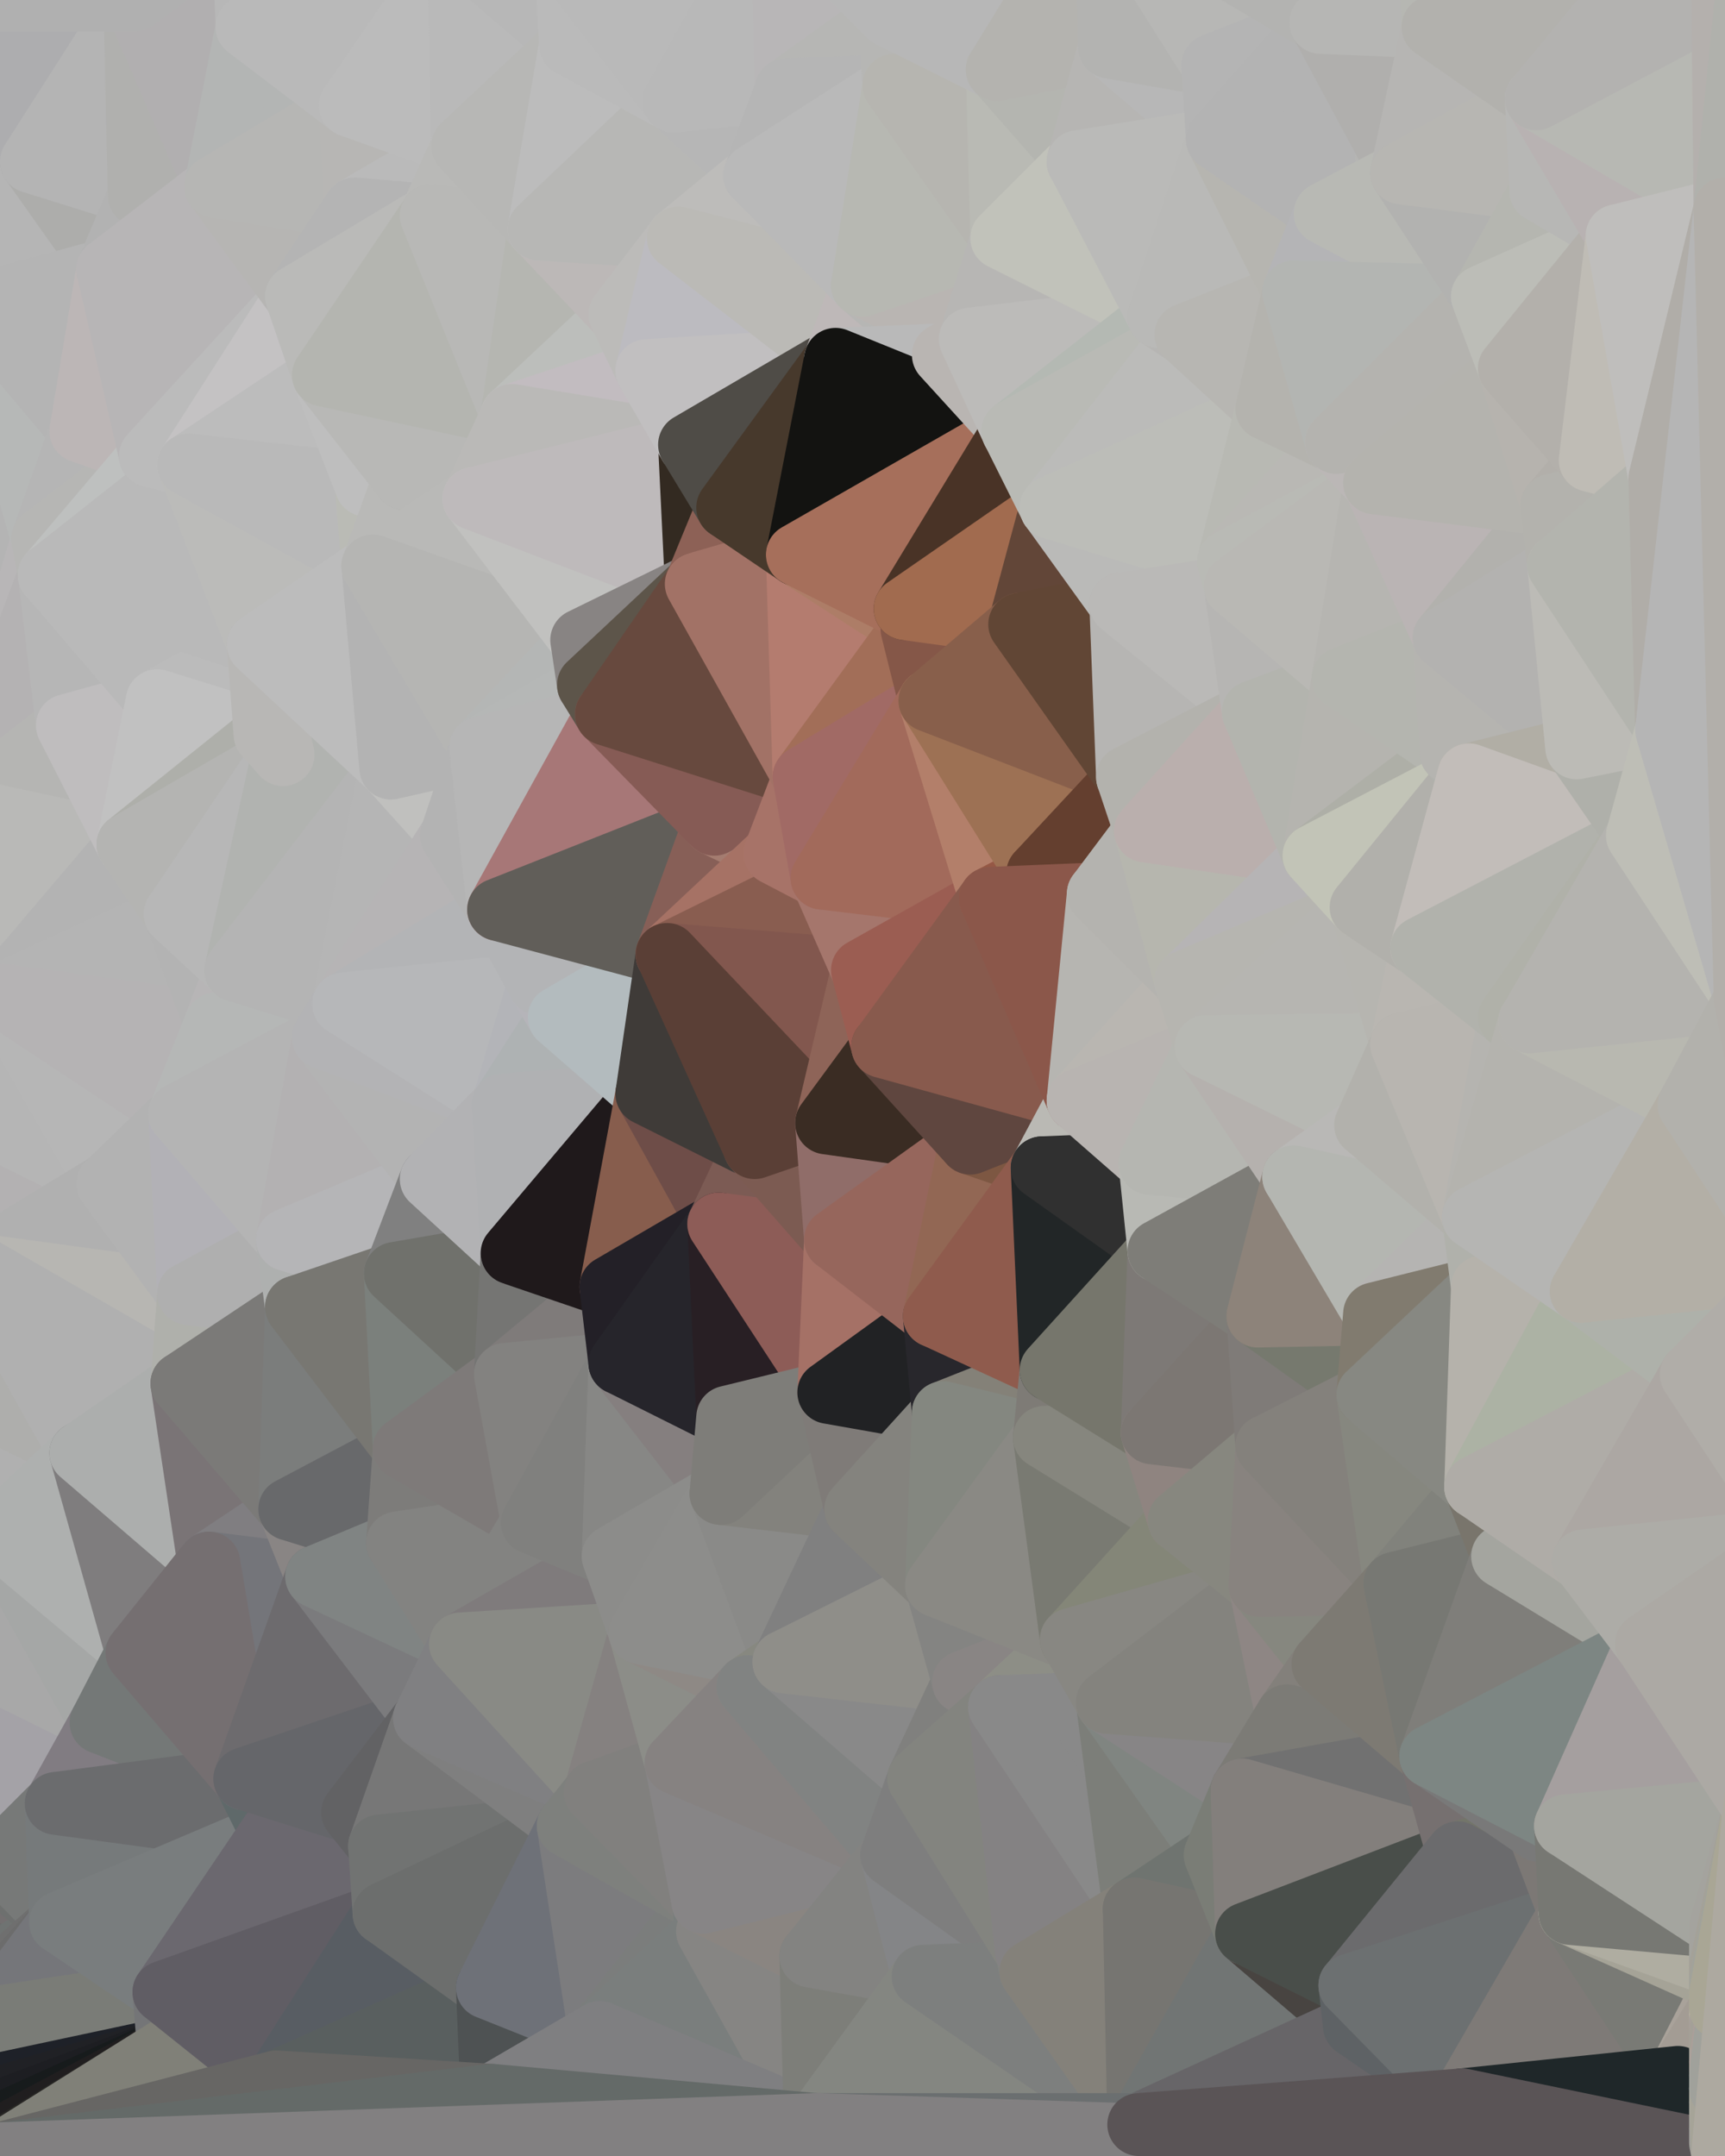 <?xml version="1.0" standalone="yes"?>
<svg width="768" height="960" xmlns="http://www.w3.org/2000/svg" version="1.1" ><polygon points="-59,600 -47,480 -33,16" fill="rgba(180, 179, 177, 1)" stroke="rgba(180, 179, 177, 1)" stroke-width="28" stroke-linejoin="round"/>
		<polygon points="-33,16 -47,480 -11,136" fill="rgba(181, 181, 181, 1)" stroke="rgba(181, 181, 181, 1)" stroke-width="28" stroke-linejoin="round"/>
		<polygon points="-47,480 -17,360 -11,136" fill="rgba(171, 167, 164, 1)" stroke="rgba(171, 167, 164, 1)" stroke-width="28" stroke-linejoin="round"/>
		<polygon points="-47,480 -59,600 -11,563" fill="rgba(181, 175, 177, 1)" stroke="rgba(181, 175, 177, 1)" stroke-width="28" stroke-linejoin="round"/>
		<polygon points="-22,840 0,816 0,810" fill="rgba(136, 138, 133, 1)" stroke="rgba(136, 138, 133, 1)" stroke-width="28" stroke-linejoin="round"/>
		<polygon points="0,804 -22,840 0,810" fill="rgba(169, 171, 166, 1)" stroke="rgba(169, 171, 166, 1)" stroke-width="28" stroke-linejoin="round"/>
		<polygon points="0,834 -22,840 0,840" fill="rgba(110, 112, 111, 1)" stroke="rgba(110, 112, 111, 1)" stroke-width="28" stroke-linejoin="round"/>
		<polygon points="-22,840 0,846 0,840" fill="rgba(114, 114, 114, 1)" stroke="rgba(114, 114, 114, 1)" stroke-width="28" stroke-linejoin="round"/>
		<polygon points="-22,840 0,852 0,846" fill="rgba(124, 125, 120, 1)" stroke="rgba(124, 125, 120, 1)" stroke-width="28" stroke-linejoin="round"/>
		<polygon points="-22,840 0,856 0,852" fill="rgba(113, 115, 110, 1)" stroke="rgba(113, 115, 110, 1)" stroke-width="28" stroke-linejoin="round"/>
		<polygon points="-22,840 0,862 0,856" fill="rgba(115, 116, 111, 1)" stroke="rgba(115, 116, 111, 1)" stroke-width="28" stroke-linejoin="round"/>
		<polygon points="0,946 -22,840 0,952" fill="rgba(36, 35, 41, 1)" stroke="rgba(36, 35, 41, 1)" stroke-width="28" stroke-linejoin="round"/>
		<polygon points="-22,840 0,958 0,952" fill="rgba(31, 30, 35, 1)" stroke="rgba(31, 30, 35, 1)" stroke-width="28" stroke-linejoin="round"/>
		<polygon points="-22,840 0,868 0,862" fill="rgba(104, 106, 101, 1)" stroke="rgba(104, 106, 101, 1)" stroke-width="28" stroke-linejoin="round"/>
		<polygon points="-50,720 -22,840 0,804" fill="rgba(159, 160, 162, 1)" stroke="rgba(159, 160, 162, 1)" stroke-width="28" stroke-linejoin="round"/>
		<polygon points="-22,840 0,874 0,868" fill="rgba(107, 109, 108, 1)" stroke="rgba(107, 109, 108, 1)" stroke-width="28" stroke-linejoin="round"/>
		<polygon points="-22,840 0,959 0,958" fill="rgba(32, 33, 35, 1)" stroke="rgba(32, 33, 35, 1)" stroke-width="28" stroke-linejoin="round"/>
		<polygon points="-22,840 0,880 0,874" fill="rgba(111, 112, 107, 1)" stroke="rgba(111, 112, 107, 1)" stroke-width="28" stroke-linejoin="round"/>
		<polygon points="0,940 -22,840 0,946" fill="rgba(86, 71, 76, 1)" stroke="rgba(86, 71, 76, 1)" stroke-width="28" stroke-linejoin="round"/>
		<polygon points="-22,840 0,886 0,880" fill="rgba(113, 112, 117, 1)" stroke="rgba(113, 112, 117, 1)" stroke-width="28" stroke-linejoin="round"/>
		<polygon points="-22,840 0,828 0,822" fill="rgba(112, 113, 108, 1)" stroke="rgba(112, 113, 108, 1)" stroke-width="28" stroke-linejoin="round"/>
		<polygon points="0,816 -22,840 0,822" fill="rgba(107, 108, 103, 1)" stroke="rgba(107, 108, 103, 1)" stroke-width="28" stroke-linejoin="round"/>
		<polygon points="-22,840 0,892 0,886" fill="rgba(117, 113, 114, 1)" stroke="rgba(117, 113, 114, 1)" stroke-width="28" stroke-linejoin="round"/>
		<polygon points="-17,360 -47,480 0,443" fill="rgba(186, 177, 180, 1)" stroke="rgba(186, 177, 180, 1)" stroke-width="28" stroke-linejoin="round"/>
		<polygon points="-22,840 0,898 0,892" fill="rgba(108, 112, 111, 1)" stroke="rgba(108, 112, 111, 1)" stroke-width="28" stroke-linejoin="round"/>
		<polygon points="-22,840 0,904 0,898" fill="rgba(112, 110, 113, 1)" stroke="rgba(112, 110, 113, 1)" stroke-width="28" stroke-linejoin="round"/>
		<polygon points="-22,840 0,910 0,904" fill="rgba(115, 113, 116, 1)" stroke="rgba(115, 113, 116, 1)" stroke-width="28" stroke-linejoin="round"/>
		<polygon points="0,934 -22,840 0,940" fill="rgba(105, 111, 107, 1)" stroke="rgba(105, 111, 107, 1)" stroke-width="28" stroke-linejoin="round"/>
		<polygon points="-22,840 0,916 0,910" fill="rgba(109, 113, 112, 1)" stroke="rgba(109, 113, 112, 1)" stroke-width="28" stroke-linejoin="round"/>
		<polygon points="0,928 -22,840 0,934" fill="rgba(118, 116, 117, 1)" stroke="rgba(118, 116, 117, 1)" stroke-width="28" stroke-linejoin="round"/>
		<polygon points="-22,840 0,922 0,916" fill="rgba(122, 120, 121, 1)" stroke="rgba(122, 120, 121, 1)" stroke-width="28" stroke-linejoin="round"/>
		<polygon points="-22,840 0,834 0,828" fill="rgba(105, 111, 109, 1)" stroke="rgba(105, 111, 109, 1)" stroke-width="28" stroke-linejoin="round"/>
		<polygon points="-22,840 0,928 0,922" fill="rgba(123, 127, 126, 1)" stroke="rgba(123, 127, 126, 1)" stroke-width="28" stroke-linejoin="round"/>
		<polygon points="-59,600 -50,720 -2,683" fill="rgba(176, 176, 174, 1)" stroke="rgba(176, 176, 174, 1)" stroke-width="28" stroke-linejoin="round"/>
		<polygon points="-33,16 -11,136 14,72" fill="rgba(178, 178, 178, 1)" stroke="rgba(178, 178, 178, 1)" stroke-width="28" stroke-linejoin="round"/>
		<polygon points="-11,136 -17,360 19,240" fill="rgba(180, 180, 180, 1)" stroke="rgba(180, 180, 180, 1)" stroke-width="28" stroke-linejoin="round"/>
		<polygon points="19,240 -17,360 22,256" fill="rgba(184, 182, 183, 1)" stroke="rgba(184, 182, 183, 1)" stroke-width="28" stroke-linejoin="round"/>
		<polygon points="0,804 0,810 25,803" fill="rgba(119, 117, 118, 1)" stroke="rgba(119, 117, 118, 1)" stroke-width="28" stroke-linejoin="round"/>
		<polygon points="0,846 0,852 27,856" fill="rgba(110, 114, 113, 1)" stroke="rgba(110, 114, 113, 1)" stroke-width="28" stroke-linejoin="round"/>
		<polygon points="0,852 0,856 27,856" fill="rgba(111, 115, 114, 1)" stroke="rgba(111, 115, 114, 1)" stroke-width="28" stroke-linejoin="round"/>
		<polygon points="0,856 0,862 27,856" fill="rgba(107, 113, 111, 1)" stroke="rgba(107, 113, 111, 1)" stroke-width="28" stroke-linejoin="round"/>
		<polygon points="0,862 0,868 27,856" fill="rgba(113, 113, 113, 1)" stroke="rgba(113, 113, 113, 1)" stroke-width="28" stroke-linejoin="round"/>
		<polygon points="0,810 0,816 25,803" fill="rgba(104, 104, 102, 1)" stroke="rgba(104, 104, 102, 1)" stroke-width="28" stroke-linejoin="round"/>
		<polygon points="22,256 -17,360 30,323" fill="rgba(180, 178, 179, 1)" stroke="rgba(180, 178, 179, 1)" stroke-width="28" stroke-linejoin="round"/>
		<polygon points="0,840 0,846 27,856" fill="rgba(106, 110, 109, 1)" stroke="rgba(106, 110, 109, 1)" stroke-width="28" stroke-linejoin="round"/>
		<polygon points="0,868 0,874 27,856" fill="rgba(107, 109, 108, 1)" stroke="rgba(107, 109, 108, 1)" stroke-width="28" stroke-linejoin="round"/>
		<polygon points="0,816 0,822 25,803" fill="rgba(112, 117, 113, 1)" stroke="rgba(112, 117, 113, 1)" stroke-width="28" stroke-linejoin="round"/>
		<polygon points="0,0 -33,16 14,72" fill="rgba(172, 174, 171, 1)" stroke="rgba(172, 174, 171, 1)" stroke-width="28" stroke-linejoin="round"/>
		<polygon points="-22,840 -50,720 0,959" fill="rgba(114, 116, 115, 1)" stroke="rgba(114, 116, 115, 1)" stroke-width="28" stroke-linejoin="round"/>
		<polygon points="-11,136 19,240 36,192" fill="rgba(182, 184, 183, 1)" stroke="rgba(182, 184, 183, 1)" stroke-width="28" stroke-linejoin="round"/>
		<polygon points="-59,600 -2,683 36,647" fill="rgba(176, 176, 176, 1)" stroke="rgba(176, 176, 176, 1)" stroke-width="28" stroke-linejoin="round"/>
		<polygon points="0,834 0,840 27,856" fill="rgba(115, 111, 112, 1)" stroke="rgba(115, 111, 112, 1)" stroke-width="28" stroke-linejoin="round"/>
		<polygon points="0,874 0,880 27,856" fill="rgba(111, 115, 114, 1)" stroke="rgba(111, 115, 114, 1)" stroke-width="28" stroke-linejoin="round"/>
		<polygon points="0,822 0,828 25,803" fill="rgba(107, 107, 107, 1)" stroke="rgba(107, 107, 107, 1)" stroke-width="28" stroke-linejoin="round"/>
		<polygon points="0,804 25,803 45,767" fill="rgba(109, 111, 110, 1)" stroke="rgba(109, 111, 110, 1)" stroke-width="28" stroke-linejoin="round"/>
		<polygon points="-50,720 0,804 45,767" fill="rgba(164, 162, 167, 1)" stroke="rgba(164, 162, 167, 1)" stroke-width="28" stroke-linejoin="round"/>
		<polygon points="-11,563 -59,600 36,647" fill="rgba(174, 174, 172, 1)" stroke="rgba(174, 174, 172, 1)" stroke-width="28" stroke-linejoin="round"/>
		<polygon points="-47,480 -11,563 48,527" fill="rgba(179, 177, 178, 1)" stroke="rgba(179, 177, 178, 1)" stroke-width="28" stroke-linejoin="round"/>
		<polygon points="14,72 -11,136 48,120" fill="rgba(181, 181, 181, 1)" stroke="rgba(181, 181, 181, 1)" stroke-width="28" stroke-linejoin="round"/>
		<polygon points="-2,683 -50,720 45,767" fill="rgba(168, 168, 168, 1)" stroke="rgba(168, 168, 168, 1)" stroke-width="28" stroke-linejoin="round"/>
		<polygon points="0,828 0,834 27,856" fill="rgba(110, 112, 111, 1)" stroke="rgba(110, 112, 111, 1)" stroke-width="28" stroke-linejoin="round"/>
		<polygon points="25,803 0,828 27,856" fill="rgba(119, 121, 120, 1)" stroke="rgba(119, 121, 120, 1)" stroke-width="28" stroke-linejoin="round"/>
		<polygon points="0,880 0,886 27,856" fill="rgba(111, 111, 111, 1)" stroke="rgba(111, 111, 111, 1)" stroke-width="28" stroke-linejoin="round"/>
		<polygon points="0,443 -47,480 48,527" fill="rgba(181, 181, 181, 1)" stroke="rgba(181, 181, 181, 1)" stroke-width="28" stroke-linejoin="round"/>
		<polygon points="30,323 -17,360 57,376" fill="rgba(181, 181, 179, 1)" stroke="rgba(181, 181, 179, 1)" stroke-width="28" stroke-linejoin="round"/>
		<polygon points="-2,683 45,767 61,736" fill="rgba(165, 167, 166, 1)" stroke="rgba(165, 167, 166, 1)" stroke-width="28" stroke-linejoin="round"/>
		<polygon points="-17,360 0,443 57,376" fill="rgba(185, 185, 183, 1)" stroke="rgba(185, 185, 183, 1)" stroke-width="28" stroke-linejoin="round"/>
		<polygon points="14,72 48,120 62,87" fill="rgba(173, 173, 171, 1)" stroke="rgba(173, 173, 171, 1)" stroke-width="28" stroke-linejoin="round"/>
		<polygon points="-11,136 36,192 48,120" fill="rgba(180, 180, 180, 1)" stroke="rgba(180, 180, 180, 1)" stroke-width="28" stroke-linejoin="round"/>
		<polygon points="0,886 0,892 27,856" fill="rgba(108, 108, 108, 1)" stroke="rgba(108, 108, 108, 1)" stroke-width="28" stroke-linejoin="round"/>
		<polygon points="0,892 0,898 73,887" fill="rgba(122, 118, 119, 1)" stroke="rgba(122, 118, 119, 1)" stroke-width="28" stroke-linejoin="round"/>
		<polygon points="27,856 0,892 73,887" fill="rgba(117, 118, 122, 1)" stroke="rgba(117, 118, 122, 1)" stroke-width="28" stroke-linejoin="round"/>
		<polygon points="36,192 19,240 67,203" fill="rgba(181, 181, 181, 1)" stroke="rgba(181, 181, 181, 1)" stroke-width="28" stroke-linejoin="round"/>
		<polygon points="0,0 14,72 60,0" fill="rgba(173, 173, 175, 1)" stroke="rgba(173, 173, 175, 1)" stroke-width="28" stroke-linejoin="round"/>
		<polygon points="0,904 0,910 75,912" fill="rgba(123, 123, 123, 1)" stroke="rgba(123, 123, 123, 1)" stroke-width="28" stroke-linejoin="round"/>
		<polygon points="73,887 0,904 75,912" fill="rgba(123, 125, 122, 1)" stroke="rgba(123, 125, 122, 1)" stroke-width="28" stroke-linejoin="round"/>
		<polygon points="0,910 0,916 75,912" fill="rgba(115, 121, 121, 1)" stroke="rgba(115, 121, 121, 1)" stroke-width="28" stroke-linejoin="round"/>
		<polygon points="0,916 0,922 75,912" fill="rgba(123, 114, 119, 1)" stroke="rgba(123, 114, 119, 1)" stroke-width="28" stroke-linejoin="round"/>
		<polygon points="0,922 0,928 75,912" fill="rgba(49, 44, 50, 1)" stroke="rgba(49, 44, 50, 1)" stroke-width="28" stroke-linejoin="round"/>
		<polygon points="0,898 0,904 73,887" fill="rgba(122, 124, 119, 1)" stroke="rgba(122, 124, 119, 1)" stroke-width="28" stroke-linejoin="round"/>
		<polygon points="57,376 0,443 78,407" fill="rgba(179, 179, 179, 1)" stroke="rgba(179, 179, 179, 1)" stroke-width="28" stroke-linejoin="round"/>
		<polygon points="0,928 0,934 75,912" fill="rgba(30, 33, 40, 1)" stroke="rgba(30, 33, 40, 1)" stroke-width="28" stroke-linejoin="round"/>
		<polygon points="22,256 30,323 70,312" fill="rgba(182, 182, 182, 1)" stroke="rgba(182, 182, 182, 1)" stroke-width="28" stroke-linejoin="round"/>
		<polygon points="0,443 48,527 80,496" fill="rgba(182, 182, 182, 1)" stroke="rgba(182, 182, 182, 1)" stroke-width="28" stroke-linejoin="round"/>
		<polygon points="0,934 0,940 75,912" fill="rgba(32, 33, 37, 1)" stroke="rgba(32, 33, 37, 1)" stroke-width="28" stroke-linejoin="round"/>
		<polygon points="48,527 -11,563 84,576" fill="rgba(176, 176, 176, 1)" stroke="rgba(176, 176, 176, 1)" stroke-width="28" stroke-linejoin="round"/>
		<polygon points="-11,563 81,616 84,576" fill="rgba(183, 182, 178, 1)" stroke="rgba(183, 182, 178, 1)" stroke-width="28" stroke-linejoin="round"/>
		<polygon points="-11,563 36,647 81,616" fill="rgba(176, 176, 176, 1)" stroke="rgba(176, 176, 176, 1)" stroke-width="28" stroke-linejoin="round"/>
		<polygon points="0,940 0,946 75,912" fill="rgba(29, 30, 34, 1)" stroke="rgba(29, 30, 34, 1)" stroke-width="28" stroke-linejoin="round"/>
		<polygon points="30,323 57,376 70,312" fill="rgba(191, 189, 190, 1)" stroke="rgba(191, 189, 190, 1)" stroke-width="28" stroke-linejoin="round"/>
		<polygon points="36,647 -2,683 61,736" fill="rgba(174, 176, 175, 1)" stroke="rgba(174, 176, 175, 1)" stroke-width="28" stroke-linejoin="round"/>
		<polygon points="36,647 61,736 93,696" fill="rgba(127, 125, 126, 1)" stroke="rgba(127, 125, 126, 1)" stroke-width="28" stroke-linejoin="round"/>
		<polygon points="0,946 0,952 75,912" fill="rgba(23, 27, 28, 1)" stroke="rgba(23, 27, 28, 1)" stroke-width="28" stroke-linejoin="round"/>
		<polygon points="60,0 14,72 62,87" fill="rgba(180, 180, 180, 1)" stroke="rgba(180, 180, 180, 1)" stroke-width="28" stroke-linejoin="round"/>
		<polygon points="78,407 0,443 96,456" fill="rgba(180, 180, 180, 1)" stroke="rgba(180, 180, 180, 1)" stroke-width="28" stroke-linejoin="round"/>
		<polygon points="0,443 80,496 96,456" fill="rgba(181, 179, 180, 1)" stroke="rgba(181, 179, 180, 1)" stroke-width="28" stroke-linejoin="round"/>
		<polygon points="0,952 0,958 75,912" fill="rgba(32, 30, 31, 1)" stroke="rgba(32, 30, 31, 1)" stroke-width="28" stroke-linejoin="round"/>
		<polygon points="0,958 0,959 75,912" fill="rgba(40, 39, 37, 1)" stroke="rgba(40, 39, 37, 1)" stroke-width="28" stroke-linejoin="round"/>
		<polygon points="19,240 22,256 67,203" fill="rgba(182, 182, 180, 1)" stroke="rgba(182, 182, 180, 1)" stroke-width="28" stroke-linejoin="round"/>
		<polygon points="78,407 96,456 105,432" fill="rgba(179, 179, 179, 1)" stroke="rgba(179, 179, 179, 1)" stroke-width="28" stroke-linejoin="round"/>
		<polygon points="48,120 36,192 67,203" fill="rgba(188, 182, 182, 1)" stroke="rgba(188, 182, 182, 1)" stroke-width="28" stroke-linejoin="round"/>
		<polygon points="67,203 22,256 84,207" fill="rgba(190, 192, 191, 1)" stroke="rgba(190, 192, 191, 1)" stroke-width="28" stroke-linejoin="round"/>
		<polygon points="45,767 25,803 109,792" fill="rgba(129, 124, 130, 1)" stroke="rgba(129, 124, 130, 1)" stroke-width="28" stroke-linejoin="round"/>
		<polygon points="62,87 48,120 96,83" fill="rgba(178, 178, 178, 1)" stroke="rgba(178, 178, 178, 1)" stroke-width="28" stroke-linejoin="round"/>
		<polygon points="108,-36 60,0 110,12" fill="rgba(177, 177, 177, 1)" stroke="rgba(177, 177, 177, 1)" stroke-width="28" stroke-linejoin="round"/>
		<polygon points="61,736 45,767 109,792" fill="rgba(116, 120, 119, 1)" stroke="rgba(116, 120, 119, 1)" stroke-width="28" stroke-linejoin="round"/>
		<polygon points="60,0 62,87 96,83" fill="rgba(176, 176, 174, 1)" stroke="rgba(176, 176, 174, 1)" stroke-width="28" stroke-linejoin="round"/>
		<polygon points="81,616 36,647 93,696" fill="rgba(172, 174, 173, 1)" stroke="rgba(172, 174, 173, 1)" stroke-width="28" stroke-linejoin="round"/>
		<polygon points="25,803 27,856 121,816" fill="rgba(118, 122, 123, 1)" stroke="rgba(118, 122, 123, 1)" stroke-width="28" stroke-linejoin="round"/>
		<polygon points="109,792 25,803 121,816" fill="rgba(107, 108, 110, 1)" stroke="rgba(107, 108, 110, 1)" stroke-width="28" stroke-linejoin="round"/>
		<polygon points="22,256 70,312 115,287" fill="rgba(185, 185, 185, 1)" stroke="rgba(185, 185, 185, 1)" stroke-width="28" stroke-linejoin="round"/>
		<polygon points="60,0 96,83 110,12" fill="rgba(177, 175, 176, 1)" stroke="rgba(177, 175, 176, 1)" stroke-width="28" stroke-linejoin="round"/>
		<polygon points="27,856 73,887 121,816" fill="rgba(121, 125, 126, 1)" stroke="rgba(121, 125, 126, 1)" stroke-width="28" stroke-linejoin="round"/>
		<polygon points="115,287 70,312 118,327" fill="rgba(187, 187, 187, 1)" stroke="rgba(187, 187, 187, 1)" stroke-width="28" stroke-linejoin="round"/>
		<polygon points="70,312 57,376 118,327" fill="rgba(193, 193, 193, 1)" stroke="rgba(193, 193, 193, 1)" stroke-width="28" stroke-linejoin="round"/>
		<polygon points="84,207 22,256 115,287" fill="rgba(185, 185, 185, 1)" stroke="rgba(185, 185, 185, 1)" stroke-width="28" stroke-linejoin="round"/>
		<polygon points="0,0 60,0 108,-36" fill="rgba(176, 176, 176, 1)" stroke="rgba(176, 176, 176, 1)" stroke-width="28" stroke-linejoin="round"/>
		<polygon points="80,496 48,527 84,576" fill="rgba(178, 178, 178, 1)" stroke="rgba(178, 178, 178, 1)" stroke-width="28" stroke-linejoin="round"/>
		<polygon points="80,496 84,576 128,552" fill="rgba(178, 177, 182, 1)" stroke="rgba(178, 177, 182, 1)" stroke-width="28" stroke-linejoin="round"/>
		<polygon points="96,83 48,120 132,132" fill="rgba(183, 181, 182, 1)" stroke="rgba(183, 181, 182, 1)" stroke-width="28" stroke-linejoin="round"/>
		<polygon points="48,120 67,203 132,132" fill="rgba(183, 181, 182, 1)" stroke="rgba(183, 181, 182, 1)" stroke-width="28" stroke-linejoin="round"/>
		<polygon points="67,203 84,207 132,132" fill="rgba(187, 187, 187, 1)" stroke="rgba(187, 187, 187, 1)" stroke-width="28" stroke-linejoin="round"/>
		<polygon points="84,576 81,616 132,582" fill="rgba(175, 176, 171, 1)" stroke="rgba(175, 176, 171, 1)" stroke-width="28" stroke-linejoin="round"/>
		<polygon points="128,552 84,576 132,582" fill="rgba(175, 175, 175, 1)" stroke="rgba(175, 175, 175, 1)" stroke-width="28" stroke-linejoin="round"/>
		<polygon points="81,616 93,696 129,672" fill="rgba(122, 116, 118, 1)" stroke="rgba(122, 116, 118, 1)" stroke-width="28" stroke-linejoin="round"/>
		<polygon points="118,327 57,376 126,336" fill="rgba(174, 175, 170, 1)" stroke="rgba(174, 175, 170, 1)" stroke-width="28" stroke-linejoin="round"/>
		<polygon points="73,887 75,912 123,927" fill="rgba(116, 117, 119, 1)" stroke="rgba(116, 117, 119, 1)" stroke-width="28" stroke-linejoin="round"/>
		<polygon points="129,672 93,696 141,702" fill="rgba(128, 126, 129, 1)" stroke="rgba(128, 126, 129, 1)" stroke-width="28" stroke-linejoin="round"/>
		<polygon points="57,376 78,407 126,336" fill="rgba(180, 180, 178, 1)" stroke="rgba(180, 180, 178, 1)" stroke-width="28" stroke-linejoin="round"/>
		<polygon points="132,132 84,207 144,167" fill="rgba(196, 194, 195, 1)" stroke="rgba(196, 194, 195, 1)" stroke-width="28" stroke-linejoin="round"/>
		<polygon points="105,432 96,456 144,462" fill="rgba(183, 181, 182, 1)" stroke="rgba(183, 181, 182, 1)" stroke-width="28" stroke-linejoin="round"/>
		<polygon points="105,432 144,462 153,447" fill="rgba(190, 190, 190, 1)" stroke="rgba(190, 190, 190, 1)" stroke-width="28" stroke-linejoin="round"/>
		<polygon points="96,456 80,496 144,462" fill="rgba(181, 183, 182, 1)" stroke="rgba(181, 183, 182, 1)" stroke-width="28" stroke-linejoin="round"/>
		<polygon points="110,12 96,83 156,47" fill="rgba(179, 181, 180, 1)" stroke="rgba(179, 181, 180, 1)" stroke-width="28" stroke-linejoin="round"/>
		<polygon points="96,83 132,132 158,93" fill="rgba(182, 181, 179, 1)" stroke="rgba(182, 181, 179, 1)" stroke-width="28" stroke-linejoin="round"/>
		<polygon points="109,792 121,816 157,807" fill="rgba(95, 105, 106, 1)" stroke="rgba(95, 105, 106, 1)" stroke-width="28" stroke-linejoin="round"/>
		<polygon points="93,696 109,792 141,702" fill="rgba(116, 117, 122, 1)" stroke="rgba(116, 117, 122, 1)" stroke-width="28" stroke-linejoin="round"/>
		<polygon points="75,912 0,959 123,927" fill="rgba(128, 128, 120, 1)" stroke="rgba(128, 128, 120, 1)" stroke-width="28" stroke-linejoin="round"/>
		<polygon points="93,696 61,736 109,792" fill="rgba(117, 111, 113, 1)" stroke="rgba(117, 111, 113, 1)" stroke-width="28" stroke-linejoin="round"/>
		<polygon points="144,167 84,207 163,216" fill="rgba(188, 188, 188, 1)" stroke="rgba(188, 188, 188, 1)" stroke-width="28" stroke-linejoin="round"/>
		<polygon points="156,47 96,83 158,93" fill="rgba(182, 182, 180, 1)" stroke="rgba(182, 182, 180, 1)" stroke-width="28" stroke-linejoin="round"/>
		<polygon points="84,207 115,287 166,252" fill="rgba(187, 187, 185, 1)" stroke="rgba(187, 187, 185, 1)" stroke-width="28" stroke-linejoin="round"/>
		<polygon points="163,216 84,207 166,252" fill="rgba(185, 185, 185, 1)" stroke="rgba(185, 185, 185, 1)" stroke-width="28" stroke-linejoin="round"/>
		<polygon points="157,807 121,816 169,822" fill="rgba(88, 92, 101, 1)" stroke="rgba(88, 92, 101, 1)" stroke-width="28" stroke-linejoin="round"/>
		<polygon points="81,616 129,672 132,582" fill="rgba(123, 122, 120, 1)" stroke="rgba(123, 122, 120, 1)" stroke-width="28" stroke-linejoin="round"/>
		<polygon points="169,822 121,816 171,852" fill="rgba(103, 104, 106, 1)" stroke="rgba(103, 104, 106, 1)" stroke-width="28" stroke-linejoin="round"/>
		<polygon points="121,816 73,887 171,852" fill="rgba(107, 104, 111, 1)" stroke="rgba(107, 104, 111, 1)" stroke-width="28" stroke-linejoin="round"/>
		<polygon points="80,496 128,552 144,462" fill="rgba(180, 180, 180, 1)" stroke="rgba(180, 180, 180, 1)" stroke-width="28" stroke-linejoin="round"/>
		<polygon points="78,407 105,432 126,336" fill="rgba(183, 183, 183, 1)" stroke="rgba(183, 183, 183, 1)" stroke-width="28" stroke-linejoin="round"/>
		<polygon points="128,552 132,582 176,567" fill="rgba(174, 176, 175, 1)" stroke="rgba(174, 176, 175, 1)" stroke-width="28" stroke-linejoin="round"/>
		<polygon points="73,887 123,927 171,852" fill="rgba(96, 93, 100, 1)" stroke="rgba(96, 93, 100, 1)" stroke-width="28" stroke-linejoin="round"/>
		<polygon points="129,672 141,702 177,687" fill="rgba(137, 133, 132, 1)" stroke="rgba(137, 133, 132, 1)" stroke-width="28" stroke-linejoin="round"/>
		<polygon points="132,582 129,672 180,645" fill="rgba(123, 125, 124, 1)" stroke="rgba(123, 125, 124, 1)" stroke-width="28" stroke-linejoin="round"/>
		<polygon points="129,672 177,687 180,645" fill="rgba(104, 105, 107, 1)" stroke="rgba(104, 105, 107, 1)" stroke-width="28" stroke-linejoin="round"/>
		<polygon points="141,702 109,792 189,765" fill="rgba(109, 107, 110, 1)" stroke="rgba(109, 107, 110, 1)" stroke-width="28" stroke-linejoin="round"/>
		<polygon points="109,792 157,807 189,765" fill="rgba(101, 102, 106, 1)" stroke="rgba(101, 102, 106, 1)" stroke-width="28" stroke-linejoin="round"/>
		<polygon points="144,462 128,552 192,525" fill="rgba(179, 177, 178, 1)" stroke="rgba(179, 177, 178, 1)" stroke-width="28" stroke-linejoin="round"/>
		<polygon points="128,552 176,567 192,525" fill="rgba(181, 181, 183, 1)" stroke="rgba(181, 181, 183, 1)" stroke-width="28" stroke-linejoin="round"/>
		<polygon points="163,216 166,252 180,213" fill="rgba(186, 187, 181, 1)" stroke="rgba(186, 187, 181, 1)" stroke-width="28" stroke-linejoin="round"/>
		<polygon points="144,167 163,216 180,213" fill="rgba(190, 190, 190, 1)" stroke="rgba(190, 190, 190, 1)" stroke-width="28" stroke-linejoin="round"/>
		<polygon points="115,287 126,336 174,342" fill="rgba(183, 183, 181, 1)" stroke="rgba(183, 183, 181, 1)" stroke-width="28" stroke-linejoin="round"/>
		<polygon points="126,336 105,432 174,342" fill="rgba(177, 179, 176, 1)" stroke="rgba(177, 179, 176, 1)" stroke-width="28" stroke-linejoin="round"/>
		<polygon points="115,287 118,327 126,336" fill="rgba(184, 183, 181, 1)" stroke="rgba(184, 183, 181, 1)" stroke-width="28" stroke-linejoin="round"/>
		<polygon points="105,432 153,447 174,342" fill="rgba(180, 180, 180, 1)" stroke="rgba(180, 180, 180, 1)" stroke-width="28" stroke-linejoin="round"/>
		<polygon points="108,-36 110,12 204,-23" fill="rgba(183, 183, 183, 1)" stroke="rgba(183, 183, 183, 1)" stroke-width="28" stroke-linejoin="round"/>
		<polygon points="174,342 153,447 201,372" fill="rgba(181, 181, 181, 1)" stroke="rgba(181, 181, 181, 1)" stroke-width="28" stroke-linejoin="round"/>
		<polygon points="141,702 189,765 205,732" fill="rgba(123, 123, 125, 1)" stroke="rgba(123, 123, 125, 1)" stroke-width="28" stroke-linejoin="round"/>
		<polygon points="156,47 158,93 206,65" fill="rgba(183, 182, 180, 1)" stroke="rgba(183, 182, 180, 1)" stroke-width="28" stroke-linejoin="round"/>
		<polygon points="158,93 192,96 206,65" fill="rgba(186, 186, 186, 1)" stroke="rgba(186, 186, 186, 1)" stroke-width="28" stroke-linejoin="round"/>
		<polygon points="177,687 141,702 205,732" fill="rgba(128, 132, 131, 1)" stroke="rgba(128, 132, 131, 1)" stroke-width="28" stroke-linejoin="round"/>
		<polygon points="110,12 156,47 204,-23" fill="rgba(185, 185, 185, 1)" stroke="rgba(185, 185, 185, 1)" stroke-width="28" stroke-linejoin="round"/>
		<polygon points="176,567 132,582 180,645" fill="rgba(120, 119, 114, 1)" stroke="rgba(120, 119, 114, 1)" stroke-width="28" stroke-linejoin="round"/>
		<polygon points="166,252 115,287 174,342" fill="rgba(188, 188, 188, 1)" stroke="rgba(188, 188, 188, 1)" stroke-width="28" stroke-linejoin="round"/>
		<polygon points="158,93 132,132 192,96" fill="rgba(180, 180, 180, 1)" stroke="rgba(180, 180, 180, 1)" stroke-width="28" stroke-linejoin="round"/>
		<polygon points="180,213 166,252 211,222" fill="rgba(185, 185, 183, 1)" stroke="rgba(185, 185, 183, 1)" stroke-width="28" stroke-linejoin="round"/>
		<polygon points="157,807 169,822 189,765" fill="rgba(98, 98, 100, 1)" stroke="rgba(98, 98, 100, 1)" stroke-width="28" stroke-linejoin="round"/>
		<polygon points="171,852 123,927 217,885" fill="rgba(88, 93, 99, 1)" stroke="rgba(88, 93, 99, 1)" stroke-width="28" stroke-linejoin="round"/>
		<polygon points="174,342 201,372 214,333" fill="rgba(192, 192, 190, 1)" stroke="rgba(192, 192, 190, 1)" stroke-width="28" stroke-linejoin="round"/>
		<polygon points="132,132 144,167 192,96" fill="rgba(186, 186, 184, 1)" stroke="rgba(186, 186, 184, 1)" stroke-width="28" stroke-linejoin="round"/>
		<polygon points="201,372 153,447 222,405" fill="rgba(182, 180, 181, 1)" stroke="rgba(182, 180, 181, 1)" stroke-width="28" stroke-linejoin="round"/>
		<polygon points="217,885 123,927 219,933" fill="rgba(89, 95, 95, 1)" stroke="rgba(89, 95, 95, 1)" stroke-width="28" stroke-linejoin="round"/>
		<polygon points="144,462 192,525 224,492" fill="rgba(179, 179, 179, 1)" stroke="rgba(179, 179, 179, 1)" stroke-width="28" stroke-linejoin="round"/>
		<polygon points="176,567 180,645 225,612" fill="rgba(123, 128, 124, 1)" stroke="rgba(123, 128, 124, 1)" stroke-width="28" stroke-linejoin="round"/>
		<polygon points="153,447 144,462 224,492" fill="rgba(179, 179, 181, 1)" stroke="rgba(179, 179, 181, 1)" stroke-width="28" stroke-linejoin="round"/>
		<polygon points="192,525 176,567 228,558" fill="rgba(128, 128, 128, 1)" stroke="rgba(128, 128, 128, 1)" stroke-width="28" stroke-linejoin="round"/>
		<polygon points="180,213 211,222 228,185" fill="rgba(177, 178, 173, 1)" stroke="rgba(177, 178, 173, 1)" stroke-width="28" stroke-linejoin="round"/>
		<polygon points="144,167 180,213 228,185" fill="rgba(184, 184, 182, 1)" stroke="rgba(184, 184, 182, 1)" stroke-width="28" stroke-linejoin="round"/>
		<polygon points="166,252 174,342 214,333" fill="rgba(179, 179, 179, 1)" stroke="rgba(179, 179, 179, 1)" stroke-width="28" stroke-linejoin="round"/>
		<polygon points="180,645 177,687 237,678" fill="rgba(125, 124, 122, 1)" stroke="rgba(125, 124, 122, 1)" stroke-width="28" stroke-linejoin="round"/>
		<polygon points="176,567 225,612 228,558" fill="rgba(112, 113, 108, 1)" stroke="rgba(112, 113, 108, 1)" stroke-width="28" stroke-linejoin="round"/>
		<polygon points="204,-23 156,47 206,65" fill="rgba(187, 187, 187, 1)" stroke="rgba(187, 187, 187, 1)" stroke-width="28" stroke-linejoin="round"/>
		<polygon points="206,65 192,96 240,102" fill="rgba(185, 185, 183, 1)" stroke="rgba(185, 185, 183, 1)" stroke-width="28" stroke-linejoin="round"/>
		<polygon points="222,405 153,447 240,438" fill="rgba(179, 180, 182, 1)" stroke="rgba(179, 180, 182, 1)" stroke-width="28" stroke-linejoin="round"/>
		<polygon points="153,447 224,492 240,438" fill="rgba(182, 183, 185, 1)" stroke="rgba(182, 183, 185, 1)" stroke-width="28" stroke-linejoin="round"/>
		<polygon points="177,687 205,732 237,678" fill="rgba(131, 131, 129, 1)" stroke="rgba(131, 131, 129, 1)" stroke-width="28" stroke-linejoin="round"/>
		<polygon points="192,96 144,167 228,185" fill="rgba(180, 181, 176, 1)" stroke="rgba(180, 181, 176, 1)" stroke-width="28" stroke-linejoin="round"/>
		<polygon points="240,438 224,492 249,453" fill="rgba(179, 180, 184, 1)" stroke="rgba(179, 180, 184, 1)" stroke-width="28" stroke-linejoin="round"/>
		<polygon points="189,765 169,822 253,813" fill="rgba(119, 119, 119, 1)" stroke="rgba(119, 119, 119, 1)" stroke-width="28" stroke-linejoin="round"/>
		<polygon points="225,612 180,645 237,678" fill="rgba(126, 122, 121, 1)" stroke="rgba(126, 122, 121, 1)" stroke-width="28" stroke-linejoin="round"/>
		<polygon points="204,-23 206,65 254,20" fill="rgba(185, 185, 185, 1)" stroke="rgba(185, 185, 185, 1)" stroke-width="28" stroke-linejoin="round"/>
		<polygon points="252,-17 204,-23 254,20" fill="rgba(183, 183, 183, 1)" stroke="rgba(183, 183, 183, 1)" stroke-width="28" stroke-linejoin="round"/>
		<polygon points="169,822 171,852 253,813" fill="rgba(113, 115, 114, 1)" stroke="rgba(113, 115, 114, 1)" stroke-width="28" stroke-linejoin="round"/>
		<polygon points="192,96 228,185 240,102" fill="rgba(184, 184, 182, 1)" stroke="rgba(184, 184, 182, 1)" stroke-width="28" stroke-linejoin="round"/>
		<polygon points="224,492 192,525 228,558" fill="rgba(178, 178, 180, 1)" stroke="rgba(178, 178, 180, 1)" stroke-width="28" stroke-linejoin="round"/>
		<polygon points="211,222 166,252 259,285" fill="rgba(185, 185, 183, 1)" stroke="rgba(185, 185, 183, 1)" stroke-width="28" stroke-linejoin="round"/>
		<polygon points="166,252 214,333 259,285" fill="rgba(181, 181, 179, 1)" stroke="rgba(181, 181, 179, 1)" stroke-width="28" stroke-linejoin="round"/>
		<polygon points="171,852 217,885 253,813" fill="rgba(108, 110, 109, 1)" stroke="rgba(108, 110, 109, 1)" stroke-width="28" stroke-linejoin="round"/>
		<polygon points="259,285 214,333 262,305" fill="rgba(180, 182, 181, 1)" stroke="rgba(180, 182, 181, 1)" stroke-width="28" stroke-linejoin="round"/>
		<polygon points="217,885 219,933 267,905" fill="rgba(78, 82, 83, 1)" stroke="rgba(78, 82, 83, 1)" stroke-width="28" stroke-linejoin="round"/>
		<polygon points="189,765 253,813 265,798" fill="rgba(127, 127, 127, 1)" stroke="rgba(127, 127, 127, 1)" stroke-width="28" stroke-linejoin="round"/>
		<polygon points="262,305 214,333 270,318" fill="rgba(181, 183, 182, 1)" stroke="rgba(181, 183, 182, 1)" stroke-width="28" stroke-linejoin="round"/>
		<polygon points="228,558 225,612 272,573" fill="rgba(117, 117, 115, 1)" stroke="rgba(117, 117, 115, 1)" stroke-width="28" stroke-linejoin="round"/>
		<polygon points="240,102 228,185 276,140" fill="rgba(181, 182, 177, 1)" stroke="rgba(181, 182, 177, 1)" stroke-width="28" stroke-linejoin="round"/>
		<polygon points="272,573 225,612 276,607" fill="rgba(127, 123, 122, 1)" stroke="rgba(127, 123, 122, 1)" stroke-width="28" stroke-linejoin="round"/>
		<polygon points="237,678 205,732 273,693" fill="rgba(131, 131, 129, 1)" stroke="rgba(131, 131, 129, 1)" stroke-width="28" stroke-linejoin="round"/>
		<polygon points="205,732 189,765 265,798" fill="rgba(128, 128, 130, 1)" stroke="rgba(128, 128, 130, 1)" stroke-width="28" stroke-linejoin="round"/>
		<polygon points="273,693 205,732 285,727" fill="rgba(127, 123, 124, 1)" stroke="rgba(127, 123, 124, 1)" stroke-width="28" stroke-linejoin="round"/>
		<polygon points="276,140 228,185 288,165" fill="rgba(188, 190, 187, 1)" stroke="rgba(188, 190, 187, 1)" stroke-width="28" stroke-linejoin="round"/>
		<polygon points="249,453 224,492 288,487" fill="rgba(174, 178, 179, 1)" stroke="rgba(174, 178, 179, 1)" stroke-width="28" stroke-linejoin="round"/>
		<polygon points="205,732 265,798 285,727" fill="rgba(137, 138, 133, 1)" stroke="rgba(137, 138, 133, 1)" stroke-width="28" stroke-linejoin="round"/>
		<polygon points="225,612 237,678 276,607" fill="rgba(131, 130, 128, 1)" stroke="rgba(131, 130, 128, 1)" stroke-width="28" stroke-linejoin="round"/>
		<polygon points="206,65 240,102 254,20" fill="rgba(183, 183, 181, 1)" stroke="rgba(183, 183, 181, 1)" stroke-width="28" stroke-linejoin="round"/>
		<polygon points="214,333 201,372 222,405" fill="rgba(179, 179, 179, 1)" stroke="rgba(179, 179, 179, 1)" stroke-width="28" stroke-linejoin="round"/>
		<polygon points="240,438 249,453 297,425" fill="rgba(181, 180, 185, 1)" stroke="rgba(181, 180, 185, 1)" stroke-width="28" stroke-linejoin="round"/>
		<polygon points="240,102 276,140 302,106" fill="rgba(188, 184, 183, 1)" stroke="rgba(188, 184, 183, 1)" stroke-width="28" stroke-linejoin="round"/>
		<polygon points="254,20 240,102 300,45" fill="rgba(188, 188, 188, 1)" stroke="rgba(188, 188, 188, 1)" stroke-width="28" stroke-linejoin="round"/>
		<polygon points="222,405 240,438 297,425" fill="rgba(179, 180, 182, 1)" stroke="rgba(179, 180, 182, 1)" stroke-width="28" stroke-linejoin="round"/>
		<polygon points="224,492 228,558 288,487" fill="rgba(176, 177, 179, 1)" stroke="rgba(176, 177, 179, 1)" stroke-width="28" stroke-linejoin="round"/>
		<polygon points="214,333 222,405 270,318" fill="rgba(182, 182, 182, 1)" stroke="rgba(182, 182, 182, 1)" stroke-width="28" stroke-linejoin="round"/>
		<polygon points="253,813 217,885 267,905" fill="rgba(110, 113, 120, 1)" stroke="rgba(110, 113, 120, 1)" stroke-width="28" stroke-linejoin="round"/>
		<polygon points="288,165 228,185 307,198" fill="rgba(194, 188, 192, 1)" stroke="rgba(194, 188, 192, 1)" stroke-width="28" stroke-linejoin="round"/>
		<polygon points="285,727 265,798 301,785" fill="rgba(133, 129, 128, 1)" stroke="rgba(133, 129, 128, 1)" stroke-width="28" stroke-linejoin="round"/>
		<polygon points="228,558 272,573 288,487" fill="rgba(31, 25, 27, 1)" stroke="rgba(31, 25, 27, 1)" stroke-width="28" stroke-linejoin="round"/>
		<polygon points="253,813 267,905 313,847" fill="rgba(124, 124, 126, 1)" stroke="rgba(124, 124, 126, 1)" stroke-width="28" stroke-linejoin="round"/>
		<polygon points="228,185 211,222 307,198" fill="rgba(186, 185, 183, 1)" stroke="rgba(186, 185, 183, 1)" stroke-width="28" stroke-linejoin="round"/>
		<polygon points="300,45 240,102 302,106" fill="rgba(183, 183, 181, 1)" stroke="rgba(183, 183, 181, 1)" stroke-width="28" stroke-linejoin="round"/>
		<polygon points="237,678 273,693 276,607" fill="rgba(128, 128, 126, 1)" stroke="rgba(128, 128, 126, 1)" stroke-width="28" stroke-linejoin="round"/>
		<polygon points="313,847 267,905 315,860" fill="rgba(123, 125, 124, 1)" stroke="rgba(123, 125, 124, 1)" stroke-width="28" stroke-linejoin="round"/>
		<polygon points="249,453 288,487 297,425" fill="rgba(179, 187, 190, 1)" stroke="rgba(179, 187, 190, 1)" stroke-width="28" stroke-linejoin="round"/>
		<polygon points="270,318 222,405 318,367" fill="rgba(167, 119, 119, 1)" stroke="rgba(167, 119, 119, 1)" stroke-width="28" stroke-linejoin="round"/>
		<polygon points="265,798 253,813 313,847" fill="rgba(126, 128, 125, 1)" stroke="rgba(126, 128, 125, 1)" stroke-width="28" stroke-linejoin="round"/>
		<polygon points="211,222 259,285 310,260" fill="rgba(193, 193, 191, 1)" stroke="rgba(193, 193, 191, 1)" stroke-width="28" stroke-linejoin="round"/>
		<polygon points="307,198 211,222 310,260" fill="rgba(190, 186, 187, 1)" stroke="rgba(190, 186, 187, 1)" stroke-width="28" stroke-linejoin="round"/>
		<polygon points="222,405 297,425 318,367" fill="rgba(97, 94, 89, 1)" stroke="rgba(97, 94, 89, 1)" stroke-width="28" stroke-linejoin="round"/>
		<polygon points="276,607 273,693 321,665" fill="rgba(135, 135, 133, 1)" stroke="rgba(135, 135, 133, 1)" stroke-width="28" stroke-linejoin="round"/>
		<polygon points="288,487 272,573 320,545" fill="rgba(135, 93, 77, 1)" stroke="rgba(135, 93, 77, 1)" stroke-width="28" stroke-linejoin="round"/>
		<polygon points="276,607 321,665 324,631" fill="rgba(133, 127, 127, 1)" stroke="rgba(133, 127, 127, 1)" stroke-width="28" stroke-linejoin="round"/>
		<polygon points="307,198 310,260 324,226" fill="rgba(51, 42, 33, 1)" stroke="rgba(51, 42, 33, 1)" stroke-width="28" stroke-linejoin="round"/>
		<polygon points="301,785 265,798 313,847" fill="rgba(129, 128, 126, 1)" stroke="rgba(129, 128, 126, 1)" stroke-width="28" stroke-linejoin="round"/>
		<polygon points="259,285 262,305 310,260" fill="rgba(136, 132, 131, 1)" stroke="rgba(136, 132, 131, 1)" stroke-width="28" stroke-linejoin="round"/>
		<polygon points="262,305 270,318 310,260" fill="rgba(93, 85, 74, 1)" stroke="rgba(93, 85, 74, 1)" stroke-width="28" stroke-linejoin="round"/>
		<polygon points="285,727 301,785 333,751" fill="rgba(140, 141, 136, 1)" stroke="rgba(140, 141, 136, 1)" stroke-width="28" stroke-linejoin="round"/>
		<polygon points="300,45 302,106 336,78" fill="rgba(183, 183, 181, 1)" stroke="rgba(183, 183, 181, 1)" stroke-width="28" stroke-linejoin="round"/>
		<polygon points="288,487 320,545 336,511" fill="rgba(110, 77, 72, 1)" stroke="rgba(110, 77, 72, 1)" stroke-width="28" stroke-linejoin="round"/>
		<polygon points="276,140 288,165 302,106" fill="rgba(188, 187, 185, 1)" stroke="rgba(188, 187, 185, 1)" stroke-width="28" stroke-linejoin="round"/>
		<polygon points="252,-17 254,20 300,45" fill="rgba(186, 186, 186, 1)" stroke="rgba(186, 186, 186, 1)" stroke-width="28" stroke-linejoin="round"/>
		<polygon points="273,693 285,727 321,665" fill="rgba(140, 140, 138, 1)" stroke="rgba(140, 140, 138, 1)" stroke-width="28" stroke-linejoin="round"/>
		<polygon points="300,45 336,78 350,40" fill="rgba(182, 182, 182, 1)" stroke="rgba(182, 182, 182, 1)" stroke-width="28" stroke-linejoin="round"/>
		<polygon points="318,367 297,425 345,380" fill="rgba(135, 95, 87, 1)" stroke="rgba(135, 95, 87, 1)" stroke-width="28" stroke-linejoin="round"/>
		<polygon points="272,573 276,607 320,545" fill="rgba(35, 32, 39, 1)" stroke="rgba(35, 32, 39, 1)" stroke-width="28" stroke-linejoin="round"/>
		<polygon points="324,226 310,260 355,247" fill="rgba(141, 97, 86, 1)" stroke="rgba(141, 97, 86, 1)" stroke-width="28" stroke-linejoin="round"/>
		<polygon points="285,727 333,751 349,740" fill="rgba(142, 137, 133, 1)" stroke="rgba(142, 137, 133, 1)" stroke-width="28" stroke-linejoin="round"/>
		<polygon points="252,-17 300,45 348,-41" fill="rgba(185, 185, 185, 1)" stroke="rgba(185, 185, 185, 1)" stroke-width="28" stroke-linejoin="round"/>
		<polygon points="320,545 276,607 324,631" fill="rgba(38, 37, 43, 1)" stroke="rgba(38, 37, 43, 1)" stroke-width="28" stroke-linejoin="round"/>
		<polygon points="318,367 345,380 358,346" fill="rgba(164, 124, 112, 1)" stroke="rgba(164, 124, 112, 1)" stroke-width="28" stroke-linejoin="round"/>
		<polygon points="321,665 285,727 349,740" fill="rgba(141, 141, 139, 1)" stroke="rgba(141, 141, 139, 1)" stroke-width="28" stroke-linejoin="round"/>
		<polygon points="270,318 318,367 358,346" fill="rgba(134, 91, 85, 1)" stroke="rgba(134, 91, 85, 1)" stroke-width="28" stroke-linejoin="round"/>
		<polygon points="313,847 315,860 361,871" fill="rgba(120, 126, 124, 1)" stroke="rgba(120, 126, 124, 1)" stroke-width="28" stroke-linejoin="round"/>
		<polygon points="348,-41 300,45 350,40" fill="rgba(184, 184, 184, 1)" stroke="rgba(184, 184, 184, 1)" stroke-width="28" stroke-linejoin="round"/>
		<polygon points="302,106 288,165 372,160" fill="rgba(188, 187, 192, 1)" stroke="rgba(188, 187, 192, 1)" stroke-width="28" stroke-linejoin="round"/>
		<polygon points="288,165 307,198 372,160" fill="rgba(193, 191, 192, 1)" stroke="rgba(193, 191, 192, 1)" stroke-width="28" stroke-linejoin="round"/>
		<polygon points="336,511 320,545 372,552" fill="rgba(124, 91, 84, 1)" stroke="rgba(124, 91, 84, 1)" stroke-width="28" stroke-linejoin="round"/>
		<polygon points="345,380 297,425 366,391" fill="rgba(166, 114, 101, 1)" stroke="rgba(166, 114, 101, 1)" stroke-width="28" stroke-linejoin="round"/>
		<polygon points="315,860 267,905 363,946" fill="rgba(122, 126, 125, 1)" stroke="rgba(122, 126, 125, 1)" stroke-width="28" stroke-linejoin="round"/>
		<polygon points="361,871 315,860 363,946" fill="rgba(134, 133, 131, 1)" stroke="rgba(134, 133, 131, 1)" stroke-width="28" stroke-linejoin="round"/>
		<polygon points="267,905 219,933 363,946" fill="rgba(127, 127, 129, 1)" stroke="rgba(127, 127, 129, 1)" stroke-width="28" stroke-linejoin="round"/>
		<polygon points="310,260 270,318 358,346" fill="rgba(103, 73, 62, 1)" stroke="rgba(103, 73, 62, 1)" stroke-width="28" stroke-linejoin="round"/>
		<polygon points="297,425 288,487 336,511" fill="rgba(63, 59, 56, 1)" stroke="rgba(63, 59, 56, 1)" stroke-width="28" stroke-linejoin="round"/>
		<polygon points="320,545 324,631 369,620" fill="rgba(40, 31, 36, 1)" stroke="rgba(40, 31, 36, 1)" stroke-width="28" stroke-linejoin="round"/>
		<polygon points="366,391 297,425 384,432" fill="rgba(137, 93, 80, 1)" stroke="rgba(137, 93, 80, 1)" stroke-width="28" stroke-linejoin="round"/>
		<polygon points="297,425 368,500 384,432" fill="rgba(130, 87, 78, 1)" stroke="rgba(130, 87, 78, 1)" stroke-width="28" stroke-linejoin="round"/>
		<polygon points="336,78 302,106 384,127" fill="rgba(189, 188, 186, 1)" stroke="rgba(189, 188, 186, 1)" stroke-width="28" stroke-linejoin="round"/>
		<polygon points="302,106 372,160 384,127" fill="rgba(187, 186, 182, 1)" stroke="rgba(187, 186, 182, 1)" stroke-width="28" stroke-linejoin="round"/>
		<polygon points="321,665 349,740 381,672" fill="rgba(138, 138, 136, 1)" stroke="rgba(138, 138, 136, 1)" stroke-width="28" stroke-linejoin="round"/>
		<polygon points="369,620 321,665 381,672" fill="rgba(131, 130, 125, 1)" stroke="rgba(131, 130, 125, 1)" stroke-width="28" stroke-linejoin="round"/>
		<polygon points="307,198 324,226 372,160" fill="rgba(79, 76, 71, 1)" stroke="rgba(79, 76, 71, 1)" stroke-width="28" stroke-linejoin="round"/>
		<polygon points="320,545 369,620 372,552" fill="rgba(141, 92, 87, 1)" stroke="rgba(141, 92, 87, 1)" stroke-width="28" stroke-linejoin="round"/>
		<polygon points="368,500 336,511 372,552" fill="rgba(124, 91, 82, 1)" stroke="rgba(124, 91, 82, 1)" stroke-width="28" stroke-linejoin="round"/>
		<polygon points="324,631 321,665 369,620" fill="rgba(126, 125, 121, 1)" stroke="rgba(126, 125, 121, 1)" stroke-width="28" stroke-linejoin="round"/>
		<polygon points="297,425 336,511 368,500" fill="rgba(90, 63, 54, 1)" stroke="rgba(90, 63, 54, 1)" stroke-width="28" stroke-linejoin="round"/>
		<polygon points="358,346 345,380 366,391" fill="rgba(167, 115, 104, 1)" stroke="rgba(167, 115, 104, 1)" stroke-width="28" stroke-linejoin="round"/>
		<polygon points="384,432 368,500 393,466" fill="rgba(142, 100, 88, 1)" stroke="rgba(142, 100, 88, 1)" stroke-width="28" stroke-linejoin="round"/>
		<polygon points="355,247 310,260 358,346" fill="rgba(162, 114, 102, 1)" stroke="rgba(162, 114, 102, 1)" stroke-width="28" stroke-linejoin="round"/>
		<polygon points="348,-41 350,40 396,7" fill="rgba(184, 182, 183, 1)" stroke="rgba(184, 182, 183, 1)" stroke-width="28" stroke-linejoin="round"/>
		<polygon points="313,847 361,871 397,826" fill="rgba(138, 133, 129, 1)" stroke="rgba(138, 133, 129, 1)" stroke-width="28" stroke-linejoin="round"/>
		<polygon points="396,7 350,40 398,38" fill="rgba(182, 182, 180, 1)" stroke="rgba(182, 182, 180, 1)" stroke-width="28" stroke-linejoin="round"/>
		<polygon points="301,785 313,847 397,826" fill="rgba(135, 133, 134, 1)" stroke="rgba(135, 133, 134, 1)" stroke-width="28" stroke-linejoin="round"/>
		<polygon points="333,751 301,785 397,826" fill="rgba(134, 130, 129, 1)" stroke="rgba(134, 130, 129, 1)" stroke-width="28" stroke-linejoin="round"/>
		<polygon points="355,247 358,346 406,280" fill="rgba(180, 124, 111, 1)" stroke="rgba(180, 124, 111, 1)" stroke-width="28" stroke-linejoin="round"/>
		<polygon points="403,271 355,247 406,280" fill="rgba(173, 125, 103, 1)" stroke="rgba(173, 125, 103, 1)" stroke-width="28" stroke-linejoin="round"/>
		<polygon points="324,226 355,247 372,160" fill="rgba(71, 57, 44, 1)" stroke="rgba(71, 57, 44, 1)" stroke-width="28" stroke-linejoin="round"/>
		<polygon points="349,740 333,751 409,792" fill="rgba(135, 136, 128, 1)" stroke="rgba(135, 136, 128, 1)" stroke-width="28" stroke-linejoin="round"/>
		<polygon points="333,751 397,826 409,792" fill="rgba(129, 131, 130, 1)" stroke="rgba(129, 131, 130, 1)" stroke-width="28" stroke-linejoin="round"/>
		<polygon points="406,280 358,346 414,312" fill="rgba(162, 110, 88, 1)" stroke="rgba(162, 110, 88, 1)" stroke-width="28" stroke-linejoin="round"/>
		<polygon points="350,40 336,78 398,38" fill="rgba(181, 181, 181, 1)" stroke="rgba(181, 181, 181, 1)" stroke-width="28" stroke-linejoin="round"/>
		<polygon points="372,552 369,620 416,586" fill="rgba(165, 113, 102, 1)" stroke="rgba(165, 113, 102, 1)" stroke-width="28" stroke-linejoin="round"/>
		<polygon points="381,672 349,740 417,706" fill="rgba(128, 128, 128, 1)" stroke="rgba(128, 128, 128, 1)" stroke-width="28" stroke-linejoin="round"/>
		<polygon points="369,620 381,672 420,629" fill="rgba(127, 123, 120, 1)" stroke="rgba(127, 123, 120, 1)" stroke-width="28" stroke-linejoin="round"/>
		<polygon points="416,586 369,620 420,629" fill="rgba(33, 34, 36, 1)" stroke="rgba(33, 34, 36, 1)" stroke-width="28" stroke-linejoin="round"/>
		<polygon points="384,127 372,160 420,158" fill="rgba(190, 184, 184, 1)" stroke="rgba(190, 184, 184, 1)" stroke-width="28" stroke-linejoin="round"/>
		<polygon points="361,871 363,946 411,880" fill="rgba(125, 126, 121, 1)" stroke="rgba(125, 126, 121, 1)" stroke-width="28" stroke-linejoin="round"/>
		<polygon points="397,826 361,871 411,880" fill="rgba(131, 131, 129, 1)" stroke="rgba(131, 131, 129, 1)" stroke-width="28" stroke-linejoin="round"/>
		<polygon points="336,78 384,127 398,38" fill="rgba(185, 185, 185, 1)" stroke="rgba(185, 185, 185, 1)" stroke-width="28" stroke-linejoin="round"/>
		<polygon points="349,740 409,792 429,749" fill="rgba(137, 137, 137, 1)" stroke="rgba(137, 137, 137, 1)" stroke-width="28" stroke-linejoin="round"/>
		<polygon points="417,706 349,740 429,749" fill="rgba(143, 142, 137, 1)" stroke="rgba(143, 142, 137, 1)" stroke-width="28" stroke-linejoin="round"/>
		<polygon points="384,127 420,158 432,151" fill="rgba(182, 182, 180, 1)" stroke="rgba(182, 182, 180, 1)" stroke-width="28" stroke-linejoin="round"/>
		<polygon points="368,500 372,552 432,509" fill="rgba(144, 109, 105, 1)" stroke="rgba(144, 109, 105, 1)" stroke-width="28" stroke-linejoin="round"/>
		<polygon points="393,466 368,500 432,509" fill="rgba(58, 44, 35, 1)" stroke="rgba(58, 44, 35, 1)" stroke-width="28" stroke-linejoin="round"/>
		<polygon points="366,391 384,432 441,400" fill="rgba(165, 118, 108, 1)" stroke="rgba(165, 118, 108, 1)" stroke-width="28" stroke-linejoin="round"/>
		<polygon points="396,7 398,38 444,31" fill="rgba(182, 182, 180, 1)" stroke="rgba(182, 182, 180, 1)" stroke-width="28" stroke-linejoin="round"/>
		<polygon points="384,127 432,151 446,106" fill="rgba(185, 181, 178, 1)" stroke="rgba(185, 181, 178, 1)" stroke-width="28" stroke-linejoin="round"/>
		<polygon points="429,749 409,792 445,760" fill="rgba(128, 128, 126, 1)" stroke="rgba(128, 128, 126, 1)" stroke-width="28" stroke-linejoin="round"/>
		<polygon points="420,158 372,160 451,192" fill="rgba(185, 185, 185, 1)" stroke="rgba(185, 185, 185, 1)" stroke-width="28" stroke-linejoin="round"/>
		<polygon points="398,38 384,127 446,106" fill="rgba(183, 184, 178, 1)" stroke="rgba(183, 184, 178, 1)" stroke-width="28" stroke-linejoin="round"/>
		<polygon points="372,552 416,586 432,509" fill="rgba(150, 102, 92, 1)" stroke="rgba(150, 102, 92, 1)" stroke-width="28" stroke-linejoin="round"/>
		<polygon points="204,-23 252,-17 348,-41" fill="rgba(184, 182, 183, 1)" stroke="rgba(184, 182, 183, 1)" stroke-width="28" stroke-linejoin="round"/>
		<polygon points="403,271 406,280 454,278" fill="rgba(168, 109, 91, 1)" stroke="rgba(168, 109, 91, 1)" stroke-width="28" stroke-linejoin="round"/>
		<polygon points="372,160 355,247 451,192" fill="rgba(19, 19, 17, 1)" stroke="rgba(19, 19, 17, 1)" stroke-width="28" stroke-linejoin="round"/>
		<polygon points="355,247 403,271 451,192" fill="rgba(166, 111, 91, 1)" stroke="rgba(166, 111, 91, 1)" stroke-width="28" stroke-linejoin="round"/>
		<polygon points="358,346 366,391 414,312" fill="rgba(161, 106, 101, 1)" stroke="rgba(161, 106, 101, 1)" stroke-width="28" stroke-linejoin="round"/>
		<polygon points="406,280 414,312 454,278" fill="rgba(133, 87, 72, 1)" stroke="rgba(133, 87, 72, 1)" stroke-width="28" stroke-linejoin="round"/>
		<polygon points="414,312 366,391 441,400" fill="rgba(162, 106, 91, 1)" stroke="rgba(162, 106, 91, 1)" stroke-width="28" stroke-linejoin="round"/>
		<polygon points="381,672 417,706 420,629" fill="rgba(132, 131, 126, 1)" stroke="rgba(132, 131, 126, 1)" stroke-width="28" stroke-linejoin="round"/>
		<polygon points="457,869 411,880 459,878" fill="rgba(122, 124, 123, 1)" stroke="rgba(122, 124, 123, 1)" stroke-width="28" stroke-linejoin="round"/>
		<polygon points="432,151 420,158 451,192" fill="rgba(185, 181, 178, 1)" stroke="rgba(185, 181, 178, 1)" stroke-width="28" stroke-linejoin="round"/>
		<polygon points="397,826 411,880 457,869" fill="rgba(132, 133, 135, 1)" stroke="rgba(132, 133, 135, 1)" stroke-width="28" stroke-linejoin="round"/>
		<polygon points="384,432 393,466 441,400" fill="rgba(155, 93, 82, 1)" stroke="rgba(155, 93, 82, 1)" stroke-width="28" stroke-linejoin="round"/>
		<polygon points="451,192 403,271 468,226" fill="rgba(73, 51, 38, 1)" stroke="rgba(73, 51, 38, 1)" stroke-width="28" stroke-linejoin="round"/>
		<polygon points="403,271 454,278 468,226" fill="rgba(161, 107, 79, 1)" stroke="rgba(161, 107, 79, 1)" stroke-width="28" stroke-linejoin="round"/>
		<polygon points="416,586 420,629 468,610" fill="rgba(40, 39, 44, 1)" stroke="rgba(40, 39, 44, 1)" stroke-width="28" stroke-linejoin="round"/>
		<polygon points="420,629 465,640 468,610" fill="rgba(132, 129, 120, 1)" stroke="rgba(132, 129, 120, 1)" stroke-width="28" stroke-linejoin="round"/>
		<polygon points="420,629 417,706 465,640" fill="rgba(132, 135, 128, 1)" stroke="rgba(132, 135, 128, 1)" stroke-width="28" stroke-linejoin="round"/>
		<polygon points="432,509 416,586 464,520" fill="rgba(146, 103, 84, 1)" stroke="rgba(146, 103, 84, 1)" stroke-width="28" stroke-linejoin="round"/>
		<polygon points="414,312 441,400 462,389" fill="rgba(179, 127, 106, 1)" stroke="rgba(179, 127, 106, 1)" stroke-width="28" stroke-linejoin="round"/>
		<polygon points="444,31 398,38 446,106" fill="rgba(182, 181, 176, 1)" stroke="rgba(182, 181, 176, 1)" stroke-width="28" stroke-linejoin="round"/>
		<polygon points="417,706 429,749 477,730" fill="rgba(132, 132, 130, 1)" stroke="rgba(132, 132, 130, 1)" stroke-width="28" stroke-linejoin="round"/>
		<polygon points="429,749 445,760 477,730" fill="rgba(137, 133, 132, 1)" stroke="rgba(137, 133, 132, 1)" stroke-width="28" stroke-linejoin="round"/>
		<polygon points="432,509 464,520 480,490" fill="rgba(125, 87, 66, 1)" stroke="rgba(125, 87, 66, 1)" stroke-width="28" stroke-linejoin="round"/>
		<polygon points="444,31 446,106 480,72" fill="rgba(185, 186, 180, 1)" stroke="rgba(185, 186, 180, 1)" stroke-width="28" stroke-linejoin="round"/>
		<polygon points="393,466 432,509 480,490" fill="rgba(95, 70, 63, 1)" stroke="rgba(95, 70, 63, 1)" stroke-width="28" stroke-linejoin="round"/>
		<polygon points="409,792 397,826 457,869" fill="rgba(126, 126, 126, 1)" stroke="rgba(126, 126, 126, 1)" stroke-width="28" stroke-linejoin="round"/>
		<polygon points="477,730 445,760 493,758" fill="rgba(141, 142, 134, 1)" stroke="rgba(141, 142, 134, 1)" stroke-width="28" stroke-linejoin="round"/>
		<polygon points="348,-41 396,7 492,-47" fill="rgba(183, 183, 183, 1)" stroke="rgba(183, 183, 183, 1)" stroke-width="28" stroke-linejoin="round"/>
		<polygon points="396,7 444,31 492,-47" fill="rgba(183, 183, 183, 1)" stroke="rgba(183, 183, 183, 1)" stroke-width="28" stroke-linejoin="round"/>
		<polygon points="441,400 393,466 480,490" fill="rgba(136, 90, 77, 1)" stroke="rgba(136, 90, 77, 1)" stroke-width="28" stroke-linejoin="round"/>
		<polygon points="462,389 441,400 489,398" fill="rgba(149, 88, 69, 1)" stroke="rgba(149, 88, 69, 1)" stroke-width="28" stroke-linejoin="round"/>
		<polygon points="414,312 462,389 502,346" fill="rgba(157, 113, 84, 1)" stroke="rgba(157, 113, 84, 1)" stroke-width="28" stroke-linejoin="round"/>
		<polygon points="468,226 454,278 499,269" fill="rgba(98, 70, 56, 1)" stroke="rgba(98, 70, 56, 1)" stroke-width="28" stroke-linejoin="round"/>
		<polygon points="444,31 480,72 494,21" fill="rgba(180, 181, 176, 1)" stroke="rgba(180, 181, 176, 1)" stroke-width="28" stroke-linejoin="round"/>
		<polygon points="464,520 416,586 468,610" fill="rgba(143, 91, 77, 1)" stroke="rgba(143, 91, 77, 1)" stroke-width="28" stroke-linejoin="round"/>
		<polygon points="123,927 0,959 219,933" fill="rgba(103, 102, 100, 1)" stroke="rgba(103, 102, 100, 1)" stroke-width="28" stroke-linejoin="round"/>
		<polygon points="454,278 414,312 502,346" fill="rgba(136, 95, 75, 1)" stroke="rgba(136, 95, 75, 1)" stroke-width="28" stroke-linejoin="round"/>
		<polygon points="465,640 417,706 477,730" fill="rgba(138, 137, 132, 1)" stroke="rgba(138, 137, 132, 1)" stroke-width="28" stroke-linejoin="round"/>
		<polygon points="411,880 363,946 507,946" fill="rgba(132, 134, 129, 1)" stroke="rgba(132, 134, 129, 1)" stroke-width="28" stroke-linejoin="round"/>
		<polygon points="459,878 411,880 507,946" fill="rgba(125, 127, 126, 1)" stroke="rgba(125, 127, 126, 1)" stroke-width="28" stroke-linejoin="round"/>
		<polygon points="492,-47 444,31 494,21" fill="rgba(180, 179, 175, 1)" stroke="rgba(180, 179, 175, 1)" stroke-width="28" stroke-linejoin="round"/>
		<polygon points="462,389 489,398 510,370" fill="rgba(118, 75, 59, 1)" stroke="rgba(118, 75, 59, 1)" stroke-width="28" stroke-linejoin="round"/>
		<polygon points="502,346 462,389 510,370" fill="rgba(100, 63, 47, 1)" stroke="rgba(100, 63, 47, 1)" stroke-width="28" stroke-linejoin="round"/>
		<polygon points="457,869 459,878 505,850" fill="rgba(129, 131, 128, 1)" stroke="rgba(129, 131, 128, 1)" stroke-width="28" stroke-linejoin="round"/>
		<polygon points="480,490 464,520 512,518" fill="rgba(186, 185, 180, 1)" stroke="rgba(186, 185, 180, 1)" stroke-width="28" stroke-linejoin="round"/>
		<polygon points="468,610 465,640 513,638" fill="rgba(126, 123, 118, 1)" stroke="rgba(126, 123, 118, 1)" stroke-width="28" stroke-linejoin="round"/>
		<polygon points="445,760 409,792 457,869" fill="rgba(131, 132, 127, 1)" stroke="rgba(131, 132, 127, 1)" stroke-width="28" stroke-linejoin="round"/>
		<polygon points="464,520 468,610 516,557" fill="rgba(34, 38, 39, 1)" stroke="rgba(34, 38, 39, 1)" stroke-width="28" stroke-linejoin="round"/>
		<polygon points="512,518 464,520 516,557" fill="rgba(48, 48, 48, 1)" stroke="rgba(48, 48, 48, 1)" stroke-width="28" stroke-linejoin="round"/>
		<polygon points="446,106 432,151 516,141" fill="rgba(183, 182, 180, 1)" stroke="rgba(183, 182, 180, 1)" stroke-width="28" stroke-linejoin="round"/>
		<polygon points="432,151 451,192 516,141" fill="rgba(188, 187, 185, 1)" stroke="rgba(188, 187, 185, 1)" stroke-width="28" stroke-linejoin="round"/>
		<polygon points="445,760 457,869 505,850" fill="rgba(132, 130, 131, 1)" stroke="rgba(132, 130, 131, 1)" stroke-width="28" stroke-linejoin="round"/>
		<polygon points="441,400 480,490 489,398" fill="rgba(139, 87, 74, 1)" stroke="rgba(139, 87, 74, 1)" stroke-width="28" stroke-linejoin="round"/>
		<polygon points="465,640 477,730 525,677" fill="rgba(121, 122, 114, 1)" stroke="rgba(121, 122, 114, 1)" stroke-width="28" stroke-linejoin="round"/>
		<polygon points="513,638 465,640 525,677" fill="rgba(134, 134, 126, 1)" stroke="rgba(134, 134, 126, 1)" stroke-width="28" stroke-linejoin="round"/>
		<polygon points="480,72 446,106 516,141" fill="rgba(193, 194, 186, 1)" stroke="rgba(193, 194, 186, 1)" stroke-width="28" stroke-linejoin="round"/>
		<polygon points="493,758 445,760 505,850" fill="rgba(137, 137, 137, 1)" stroke="rgba(137, 137, 137, 1)" stroke-width="28" stroke-linejoin="round"/>
		<polygon points="499,269 454,278 502,346" fill="rgba(97, 70, 53, 1)" stroke="rgba(97, 70, 53, 1)" stroke-width="28" stroke-linejoin="round"/>
		<polygon points="489,398 480,490 528,437" fill="rgba(182, 181, 177, 1)" stroke="rgba(182, 181, 177, 1)" stroke-width="28" stroke-linejoin="round"/>
		<polygon points="528,437 480,490 537,466" fill="rgba(185, 182, 177, 1)" stroke="rgba(185, 182, 177, 1)" stroke-width="28" stroke-linejoin="round"/>
		<polygon points="494,21 480,72 542,62" fill="rgba(182, 181, 179, 1)" stroke="rgba(182, 181, 179, 1)" stroke-width="28" stroke-linejoin="round"/>
		<polygon points="540,29 494,21 542,62" fill="rgba(183, 183, 183, 1)" stroke="rgba(183, 183, 183, 1)" stroke-width="28" stroke-linejoin="round"/>
		<polygon points="493,758 505,850 541,826" fill="rgba(124, 126, 121, 1)" stroke="rgba(124, 126, 121, 1)" stroke-width="28" stroke-linejoin="round"/>
		<polygon points="480,490 512,518 537,466" fill="rgba(184, 180, 177, 1)" stroke="rgba(184, 180, 177, 1)" stroke-width="28" stroke-linejoin="round"/>
		<polygon points="516,141 451,192 528,149" fill="rgba(180, 185, 179, 1)" stroke="rgba(180, 185, 179, 1)" stroke-width="28" stroke-linejoin="round"/>
		<polygon points="451,192 468,226 528,149" fill="rgba(185, 186, 181, 1)" stroke="rgba(185, 186, 181, 1)" stroke-width="28" stroke-linejoin="round"/>
		<polygon points="468,610 513,638 516,557" fill="rgba(118, 118, 108, 1)" stroke="rgba(118, 118, 108, 1)" stroke-width="28" stroke-linejoin="round"/>
		<polygon points="547,250 499,269 550,261" fill="rgba(187, 186, 184, 1)" stroke="rgba(187, 186, 184, 1)" stroke-width="28" stroke-linejoin="round"/>
		<polygon points="505,850 459,878 507,946" fill="rgba(132, 129, 122, 1)" stroke="rgba(132, 129, 122, 1)" stroke-width="28" stroke-linejoin="round"/>
		<polygon points="493,758 541,826 553,797" fill="rgba(128, 133, 129, 1)" stroke="rgba(128, 133, 129, 1)" stroke-width="28" stroke-linejoin="round"/>
		<polygon points="468,226 499,269 547,250" fill="rgba(186, 186, 184, 1)" stroke="rgba(186, 186, 184, 1)" stroke-width="28" stroke-linejoin="round"/>
		<polygon points="541,826 505,850 555,861" fill="rgba(111, 116, 112, 1)" stroke="rgba(111, 116, 112, 1)" stroke-width="28" stroke-linejoin="round"/>
		<polygon points="499,269 502,346 558,317" fill="rgba(182, 181, 179, 1)" stroke="rgba(182, 181, 179, 1)" stroke-width="28" stroke-linejoin="round"/>
		<polygon points="480,72 516,141 542,62" fill="rgba(186, 186, 184, 1)" stroke="rgba(186, 186, 184, 1)" stroke-width="28" stroke-linejoin="round"/>
		<polygon points="510,370 489,398 528,437" fill="rgba(180, 179, 175, 1)" stroke="rgba(180, 179, 175, 1)" stroke-width="28" stroke-linejoin="round"/>
		<polygon points="525,677 477,730 561,706" fill="rgba(132, 134, 120, 1)" stroke="rgba(132, 134, 120, 1)" stroke-width="28" stroke-linejoin="round"/>
		<polygon points="516,557 513,638 560,586" fill="rgba(125, 121, 118, 1)" stroke="rgba(125, 121, 118, 1)" stroke-width="28" stroke-linejoin="round"/>
		<polygon points="528,149 468,226 564,182" fill="rgba(187, 187, 185, 1)" stroke="rgba(187, 187, 185, 1)" stroke-width="28" stroke-linejoin="round"/>
		<polygon points="468,226 547,250 564,182" fill="rgba(188, 189, 184, 1)" stroke="rgba(188, 189, 184, 1)" stroke-width="28" stroke-linejoin="round"/>
		<polygon points="513,638 525,677 564,644" fill="rgba(143, 132, 128, 1)" stroke="rgba(143, 132, 128, 1)" stroke-width="28" stroke-linejoin="round"/>
		<polygon points="477,730 493,758 561,706" fill="rgba(136, 135, 130, 1)" stroke="rgba(136, 135, 130, 1)" stroke-width="28" stroke-linejoin="round"/>
		<polygon points="550,261 499,269 558,317" fill="rgba(186, 185, 183, 1)" stroke="rgba(186, 185, 183, 1)" stroke-width="28" stroke-linejoin="round"/>
		<polygon points="505,850 507,946 555,861" fill="rgba(118, 117, 113, 1)" stroke="rgba(118, 117, 113, 1)" stroke-width="28" stroke-linejoin="round"/>
		<polygon points="492,-47 494,21 540,29" fill="rgba(179, 179, 177, 1)" stroke="rgba(179, 179, 177, 1)" stroke-width="28" stroke-linejoin="round"/>
		<polygon points="493,758 553,797 573,764" fill="rgba(135, 133, 134, 1)" stroke="rgba(135, 133, 134, 1)" stroke-width="28" stroke-linejoin="round"/>
		<polygon points="502,346 510,370 558,317" fill="rgba(179, 178, 173, 1)" stroke="rgba(179, 178, 173, 1)" stroke-width="28" stroke-linejoin="round"/>
		<polygon points="516,141 528,149 576,130" fill="rgba(182, 181, 179, 1)" stroke="rgba(182, 181, 179, 1)" stroke-width="28" stroke-linejoin="round"/>
		<polygon points="542,62 516,141 576,130" fill="rgba(185, 185, 183, 1)" stroke="rgba(185, 185, 183, 1)" stroke-width="28" stroke-linejoin="round"/>
		<polygon points="512,518 516,557 576,524" fill="rgba(184, 185, 180, 1)" stroke="rgba(184, 185, 180, 1)" stroke-width="28" stroke-linejoin="round"/>
		<polygon points="537,466 512,518 576,524" fill="rgba(181, 182, 177, 1)" stroke="rgba(181, 182, 177, 1)" stroke-width="28" stroke-linejoin="round"/>
		<polygon points="561,706 493,758 573,764" fill="rgba(132, 131, 126, 1)" stroke="rgba(132, 131, 126, 1)" stroke-width="28" stroke-linejoin="round"/>
		<polygon points="560,586 513,638 564,644" fill="rgba(124, 119, 115, 1)" stroke="rgba(124, 119, 115, 1)" stroke-width="28" stroke-linejoin="round"/>
		<polygon points="510,370 528,437 585,381" fill="rgba(182, 182, 174, 1)" stroke="rgba(182, 182, 174, 1)" stroke-width="28" stroke-linejoin="round"/>
		<polygon points="528,149 564,182 576,130" fill="rgba(183, 182, 178, 1)" stroke="rgba(183, 182, 178, 1)" stroke-width="28" stroke-linejoin="round"/>
		<polygon points="516,557 560,586 576,524" fill="rgba(126, 125, 120, 1)" stroke="rgba(126, 125, 120, 1)" stroke-width="28" stroke-linejoin="round"/>
		<polygon points="525,677 561,706 564,644" fill="rgba(135, 135, 127, 1)" stroke="rgba(135, 135, 127, 1)" stroke-width="28" stroke-linejoin="round"/>
		<polygon points="561,706 573,764 589,741" fill="rgba(142, 134, 132, 1)" stroke="rgba(142, 134, 132, 1)" stroke-width="28" stroke-linejoin="round"/>
		<polygon points="542,62 576,130 590,95" fill="rgba(182, 181, 176, 1)" stroke="rgba(182, 181, 176, 1)" stroke-width="28" stroke-linejoin="round"/>
		<polygon points="558,317 510,370 585,381" fill="rgba(186, 175, 173, 1)" stroke="rgba(186, 175, 173, 1)" stroke-width="28" stroke-linejoin="round"/>
		<polygon points="550,261 558,317 598,302" fill="rgba(182, 181, 179, 1)" stroke="rgba(182, 181, 179, 1)" stroke-width="28" stroke-linejoin="round"/>
		<polygon points="564,182 547,250 595,197" fill="rgba(184, 185, 179, 1)" stroke="rgba(184, 185, 179, 1)" stroke-width="28" stroke-linejoin="round"/>
		<polygon points="492,-47 540,29 588,10" fill="rgba(183, 183, 181, 1)" stroke="rgba(183, 183, 181, 1)" stroke-width="28" stroke-linejoin="round"/>
		<polygon points="555,861 507,946 603,902" fill="rgba(113, 117, 116, 1)" stroke="rgba(113, 117, 116, 1)" stroke-width="28" stroke-linejoin="round"/>
		<polygon points="601,884 555,861 603,902" fill="rgba(72, 68, 65, 1)" stroke="rgba(72, 68, 65, 1)" stroke-width="28" stroke-linejoin="round"/>
		<polygon points="585,381 528,437 606,404" fill="rgba(182, 180, 181, 1)" stroke="rgba(182, 180, 181, 1)" stroke-width="28" stroke-linejoin="round"/>
		<polygon points="560,586 564,644 609,621" fill="rgba(127, 123, 120, 1)" stroke="rgba(127, 123, 120, 1)" stroke-width="28" stroke-linejoin="round"/>
		<polygon points="537,466 576,524 608,501" fill="rgba(181, 177, 174, 1)" stroke="rgba(181, 177, 174, 1)" stroke-width="28" stroke-linejoin="round"/>
		<polygon points="540,29 542,62 588,10" fill="rgba(180, 180, 180, 1)" stroke="rgba(180, 180, 180, 1)" stroke-width="28" stroke-linejoin="round"/>
		<polygon points="595,197 547,250 612,215" fill="rgba(185, 184, 180, 1)" stroke="rgba(185, 184, 180, 1)" stroke-width="28" stroke-linejoin="round"/>
		<polygon points="560,586 609,621 612,585" fill="rgba(118, 121, 110, 1)" stroke="rgba(118, 121, 110, 1)" stroke-width="28" stroke-linejoin="round"/>
		<polygon points="561,706 589,741 621,705" fill="rgba(134, 135, 127, 1)" stroke="rgba(134, 135, 127, 1)" stroke-width="28" stroke-linejoin="round"/>
		<polygon points="576,524 560,586 612,585" fill="rgba(141, 131, 122, 1)" stroke="rgba(141, 131, 122, 1)" stroke-width="28" stroke-linejoin="round"/>
		<polygon points="528,437 537,466 606,404" fill="rgba(182, 181, 176, 1)" stroke="rgba(182, 181, 176, 1)" stroke-width="28" stroke-linejoin="round"/>
		<polygon points="588,10 590,95 624,77" fill="rgba(181, 181, 179, 1)" stroke="rgba(181, 181, 179, 1)" stroke-width="28" stroke-linejoin="round"/>
		<polygon points="606,404 537,466 624,465" fill="rgba(182, 181, 177, 1)" stroke="rgba(182, 181, 177, 1)" stroke-width="28" stroke-linejoin="round"/>
		<polygon points="537,466 608,501 624,465" fill="rgba(183, 184, 179, 1)" stroke="rgba(183, 184, 179, 1)" stroke-width="28" stroke-linejoin="round"/>
		<polygon points="564,644 561,706 621,705" fill="rgba(136, 131, 127, 1)" stroke="rgba(136, 131, 127, 1)" stroke-width="28" stroke-linejoin="round"/>
		<polygon points="547,250 550,261 612,215" fill="rgba(185, 186, 181, 1)" stroke="rgba(185, 186, 181, 1)" stroke-width="28" stroke-linejoin="round"/>
		<polygon points="558,317 585,381 598,302" fill="rgba(179, 180, 174, 1)" stroke="rgba(179, 180, 174, 1)" stroke-width="28" stroke-linejoin="round"/>
		<polygon points="576,130 564,182 595,197" fill="rgba(180, 179, 174, 1)" stroke="rgba(180, 179, 174, 1)" stroke-width="28" stroke-linejoin="round"/>
		<polygon points="588,10 542,62 590,95" fill="rgba(179, 179, 179, 1)" stroke="rgba(179, 179, 179, 1)" stroke-width="28" stroke-linejoin="round"/>
		<polygon points="553,797 541,826 555,861" fill="rgba(122, 125, 118, 1)" stroke="rgba(122, 125, 118, 1)" stroke-width="28" stroke-linejoin="round"/>
		<polygon points="606,404 624,465 633,422" fill="rgba(182, 181, 176, 1)" stroke="rgba(182, 181, 176, 1)" stroke-width="28" stroke-linejoin="round"/>
		<polygon points="589,741 573,764 637,782" fill="rgba(131, 128, 123, 1)" stroke="rgba(131, 128, 123, 1)" stroke-width="28" stroke-linejoin="round"/>
		<polygon points="573,764 553,797 637,782" fill="rgba(124, 123, 118, 1)" stroke="rgba(124, 123, 118, 1)" stroke-width="28" stroke-linejoin="round"/>
		<polygon points="492,-47 588,10 636,-42" fill="rgba(179, 179, 177, 1)" stroke="rgba(179, 179, 177, 1)" stroke-width="28" stroke-linejoin="round"/>
		<polygon points="550,261 598,302 612,215" fill="rgba(185, 184, 180, 1)" stroke="rgba(185, 184, 180, 1)" stroke-width="28" stroke-linejoin="round"/>
		<polygon points="598,302 585,381 646,335" fill="rgba(181, 180, 175, 1)" stroke="rgba(181, 180, 175, 1)" stroke-width="28" stroke-linejoin="round"/>
		<polygon points="609,621 564,644 621,705" fill="rgba(132, 129, 124, 1)" stroke="rgba(132, 129, 124, 1)" stroke-width="28" stroke-linejoin="round"/>
		<polygon points="637,782 553,797 649,825" fill="rgba(113, 113, 113, 1)" stroke="rgba(113, 113, 113, 1)" stroke-width="28" stroke-linejoin="round"/>
		<polygon points="553,797 555,861 649,825" fill="rgba(131, 127, 124, 1)" stroke="rgba(131, 127, 124, 1)" stroke-width="28" stroke-linejoin="round"/>
		<polygon points="555,861 601,884 649,825" fill="rgba(73, 78, 74, 1)" stroke="rgba(73, 78, 74, 1)" stroke-width="28" stroke-linejoin="round"/>
		<polygon points="612,215 598,302 643,284" fill="rgba(182, 181, 177, 1)" stroke="rgba(182, 181, 177, 1)" stroke-width="28" stroke-linejoin="round"/>
		<polygon points="588,10 624,77 638,12" fill="rgba(176, 175, 173, 1)" stroke="rgba(176, 175, 173, 1)" stroke-width="28" stroke-linejoin="round"/>
		<polygon points="636,-42 588,10 638,12" fill="rgba(182, 182, 180, 1)" stroke="rgba(182, 182, 180, 1)" stroke-width="28" stroke-linejoin="round"/>
		<polygon points="608,501 576,524 656,542" fill="rgba(185, 184, 182, 1)" stroke="rgba(185, 184, 182, 1)" stroke-width="28" stroke-linejoin="round"/>
		<polygon points="576,524 612,585 656,542" fill="rgba(180, 182, 177, 1)" stroke="rgba(180, 182, 177, 1)" stroke-width="28" stroke-linejoin="round"/>
		<polygon points="609,621 621,705 657,662" fill="rgba(134, 135, 127, 1)" stroke="rgba(134, 135, 127, 1)" stroke-width="28" stroke-linejoin="round"/>
		<polygon points="646,335 585,381 654,345" fill="rgba(174, 175, 167, 1)" stroke="rgba(174, 175, 167, 1)" stroke-width="28" stroke-linejoin="round"/>
		<polygon points="643,284 598,302 646,335" fill="rgba(180, 181, 175, 1)" stroke="rgba(180, 181, 175, 1)" stroke-width="28" stroke-linejoin="round"/>
		<polygon points="656,542 612,585 660,573" fill="rgba(181, 180, 178, 1)" stroke="rgba(181, 180, 178, 1)" stroke-width="28" stroke-linejoin="round"/>
		<polygon points="590,95 576,130 660,132" fill="rgba(180, 180, 182, 1)" stroke="rgba(180, 180, 182, 1)" stroke-width="28" stroke-linejoin="round"/>
		<polygon points="624,77 590,95 660,132" fill="rgba(184, 185, 180, 1)" stroke="rgba(184, 185, 180, 1)" stroke-width="28" stroke-linejoin="round"/>
		<polygon points="576,130 595,197 660,132" fill="rgba(179, 181, 178, 1)" stroke="rgba(179, 181, 178, 1)" stroke-width="28" stroke-linejoin="round"/>
		<polygon points="585,381 606,404 654,345" fill="rgba(194, 196, 183, 1)" stroke="rgba(194, 196, 183, 1)" stroke-width="28" stroke-linejoin="round"/>
		<polygon points="603,902 507,946 651,935" fill="rgba(103, 101, 104, 1)" stroke="rgba(103, 101, 104, 1)" stroke-width="28" stroke-linejoin="round"/>
		<polygon points="621,705 589,741 637,782" fill="rgba(125, 122, 115, 1)" stroke="rgba(125, 122, 115, 1)" stroke-width="28" stroke-linejoin="round"/>
		<polygon points="657,662 621,705 669,693" fill="rgba(129, 130, 124, 1)" stroke="rgba(129, 130, 124, 1)" stroke-width="28" stroke-linejoin="round"/>
		<polygon points="595,197 612,215 672,164" fill="rgba(187, 183, 182, 1)" stroke="rgba(187, 183, 182, 1)" stroke-width="28" stroke-linejoin="round"/>
		<polygon points="660,132 595,197 672,164" fill="rgba(180, 179, 175, 1)" stroke="rgba(180, 179, 175, 1)" stroke-width="28" stroke-linejoin="round"/>
		<polygon points="633,422 624,465 672,453" fill="rgba(185, 182, 177, 1)" stroke="rgba(185, 182, 177, 1)" stroke-width="28" stroke-linejoin="round"/>
		<polygon points="612,585 609,621 660,573" fill="rgba(129, 123, 111, 1)" stroke="rgba(129, 123, 111, 1)" stroke-width="28" stroke-linejoin="round"/>
		<polygon points="606,404 633,422 654,345" fill="rgba(177, 176, 171, 1)" stroke="rgba(177, 176, 171, 1)" stroke-width="28" stroke-linejoin="round"/>
		<polygon points="638,12 624,77 684,44" fill="rgba(182, 181, 179, 1)" stroke="rgba(182, 181, 179, 1)" stroke-width="28" stroke-linejoin="round"/>
		<polygon points="624,77 660,132 686,85" fill="rgba(178, 178, 176, 1)" stroke="rgba(178, 178, 176, 1)" stroke-width="28" stroke-linejoin="round"/>
		<polygon points="637,782 649,825 685,815" fill="rgba(118, 112, 112, 1)" stroke="rgba(118, 112, 112, 1)" stroke-width="28" stroke-linejoin="round"/>
		<polygon points="108,-36 204,-23 348,-41" fill="rgba(184, 186, 185, 1)" stroke="rgba(184, 186, 185, 1)" stroke-width="28" stroke-linejoin="round"/>
		<polygon points="612,215 643,284 691,225" fill="rgba(186, 180, 180, 1)" stroke="rgba(186, 180, 180, 1)" stroke-width="28" stroke-linejoin="round"/>
		<polygon points="684,44 624,77 686,85" fill="rgba(183, 182, 178, 1)" stroke="rgba(183, 182, 178, 1)" stroke-width="28" stroke-linejoin="round"/>
		<polygon points="691,225 643,284 694,252" fill="rgba(178, 177, 173, 1)" stroke="rgba(178, 177, 173, 1)" stroke-width="28" stroke-linejoin="round"/>
		<polygon points="672,164 612,215 691,225" fill="rgba(180, 179, 174, 1)" stroke="rgba(180, 179, 174, 1)" stroke-width="28" stroke-linejoin="round"/>
		<polygon points="624,465 608,501 656,542" fill="rgba(178, 177, 172, 1)" stroke="rgba(178, 177, 172, 1)" stroke-width="28" stroke-linejoin="round"/>
		<polygon points="601,884 603,902 651,935" fill="rgba(94, 98, 101, 1)" stroke="rgba(94, 98, 101, 1)" stroke-width="28" stroke-linejoin="round"/>
		<polygon points="609,621 657,662 660,573" fill="rgba(135, 136, 130, 1)" stroke="rgba(135, 136, 130, 1)" stroke-width="28" stroke-linejoin="round"/>
		<polygon points="685,815 649,825 699,852" fill="rgba(115, 117, 106, 1)" stroke="rgba(115, 117, 106, 1)" stroke-width="28" stroke-linejoin="round"/>
		<polygon points="624,465 656,542 672,453" fill="rgba(184, 181, 176, 1)" stroke="rgba(184, 181, 176, 1)" stroke-width="28" stroke-linejoin="round"/>
		<polygon points="621,705 637,782 669,693" fill="rgba(119, 120, 115, 1)" stroke="rgba(119, 120, 115, 1)" stroke-width="28" stroke-linejoin="round"/>
		<polygon points="646,335 654,345 702,333" fill="rgba(177, 178, 173, 1)" stroke="rgba(177, 178, 173, 1)" stroke-width="28" stroke-linejoin="round"/>
		<polygon points="649,825 601,884 699,852" fill="rgba(107, 107, 109, 1)" stroke="rgba(107, 107, 109, 1)" stroke-width="28" stroke-linejoin="round"/>
		<polygon points="601,884 651,935 699,852" fill="rgba(108, 112, 113, 1)" stroke="rgba(108, 112, 113, 1)" stroke-width="28" stroke-linejoin="round"/>
		<polygon points="672,164 691,225 708,205" fill="rgba(182, 179, 174, 1)" stroke="rgba(182, 179, 174, 1)" stroke-width="28" stroke-linejoin="round"/>
		<polygon points="656,542 660,573 704,575" fill="rgba(176, 177, 171, 1)" stroke="rgba(176, 177, 171, 1)" stroke-width="28" stroke-linejoin="round"/>
		<polygon points="643,284 646,335 702,333" fill="rgba(181, 180, 176, 1)" stroke="rgba(181, 180, 176, 1)" stroke-width="28" stroke-linejoin="round"/>
		<polygon points="697,813 685,815 699,852" fill="rgba(124, 120, 117, 1)" stroke="rgba(124, 120, 117, 1)" stroke-width="28" stroke-linejoin="round"/>
		<polygon points="672,453 656,542 681,455" fill="rgba(181, 180, 176, 1)" stroke="rgba(181, 180, 176, 1)" stroke-width="28" stroke-linejoin="round"/>
		<polygon points="686,85 660,132 720,105" fill="rgba(181, 182, 176, 1)" stroke="rgba(181, 182, 176, 1)" stroke-width="28" stroke-linejoin="round"/>
		<polygon points="657,662 669,693 705,695" fill="rgba(121, 117, 108, 1)" stroke="rgba(121, 117, 108, 1)" stroke-width="28" stroke-linejoin="round"/>
		<polygon points="694,252 643,284 702,333" fill="rgba(179, 178, 176, 1)" stroke="rgba(179, 178, 176, 1)" stroke-width="28" stroke-linejoin="round"/>
		<polygon points="702,333 654,345 729,372" fill="rgba(177, 174, 165, 1)" stroke="rgba(177, 174, 165, 1)" stroke-width="28" stroke-linejoin="round"/>
		<polygon points="660,573 657,662 704,575" fill="rgba(181, 178, 171, 1)" stroke="rgba(181, 178, 171, 1)" stroke-width="28" stroke-linejoin="round"/>
		<polygon points="637,782 685,815 697,813" fill="rgba(121, 121, 121, 1)" stroke="rgba(121, 121, 121, 1)" stroke-width="28" stroke-linejoin="round"/>
		<polygon points="636,-42 638,12 732,-14" fill="rgba(182, 183, 178, 1)" stroke="rgba(182, 183, 178, 1)" stroke-width="28" stroke-linejoin="round"/>
		<polygon points="638,12 684,44 732,-14" fill="rgba(178, 177, 173, 1)" stroke="rgba(178, 177, 173, 1)" stroke-width="28" stroke-linejoin="round"/>
		<polygon points="669,693 637,782 733,732" fill="rgba(127, 126, 122, 1)" stroke="rgba(127, 126, 122, 1)" stroke-width="28" stroke-linejoin="round"/>
		<polygon points="705,695 669,693 733,732" fill="rgba(164, 165, 159, 1)" stroke="rgba(164, 165, 159, 1)" stroke-width="28" stroke-linejoin="round"/>
		<polygon points="654,345 633,422 729,372" fill="rgba(194, 189, 185, 1)" stroke="rgba(194, 189, 185, 1)" stroke-width="28" stroke-linejoin="round"/>
		<polygon points="633,422 672,453 729,372" fill="rgba(177, 178, 172, 1)" stroke="rgba(177, 178, 172, 1)" stroke-width="28" stroke-linejoin="round"/>
		<polygon points="660,132 672,164 720,105" fill="rgba(188, 189, 183, 1)" stroke="rgba(188, 189, 183, 1)" stroke-width="28" stroke-linejoin="round"/>
		<polygon points="637,782 697,813 733,732" fill="rgba(125, 134, 131, 1)" stroke="rgba(125, 134, 131, 1)" stroke-width="28" stroke-linejoin="round"/>
		<polygon points="672,453 681,455 729,372" fill="rgba(176, 177, 169, 1)" stroke="rgba(176, 177, 169, 1)" stroke-width="28" stroke-linejoin="round"/>
		<polygon points="708,205 691,225 739,213" fill="rgba(178, 175, 170, 1)" stroke="rgba(178, 175, 170, 1)" stroke-width="28" stroke-linejoin="round"/>
		<polygon points="699,852 651,935 747,925" fill="rgba(126, 122, 119, 1)" stroke="rgba(126, 122, 119, 1)" stroke-width="28" stroke-linejoin="round"/>
		<polygon points="702,333 729,372 742,325" fill="rgba(175, 176, 170, 1)" stroke="rgba(175, 176, 170, 1)" stroke-width="28" stroke-linejoin="round"/>
		<polygon points="691,225 694,252 739,213" fill="rgba(179, 178, 173, 1)" stroke="rgba(179, 178, 173, 1)" stroke-width="28" stroke-linejoin="round"/>
		<polygon points="704,575 657,662 753,612" fill="rgba(172, 178, 164, 1)" stroke="rgba(172, 178, 164, 1)" stroke-width="28" stroke-linejoin="round"/>
		<polygon points="657,662 705,695 753,612" fill="rgba(175, 172, 167, 1)" stroke="rgba(175, 172, 167, 1)" stroke-width="28" stroke-linejoin="round"/>
		<polygon points="681,455 656,542 752,492" fill="rgba(180, 179, 174, 1)" stroke="rgba(180, 179, 174, 1)" stroke-width="28" stroke-linejoin="round"/>
		<polygon points="656,542 704,575 752,492" fill="rgba(181, 181, 179, 1)" stroke="rgba(181, 181, 179, 1)" stroke-width="28" stroke-linejoin="round"/>
		<polygon points="694,252 702,333 742,325" fill="rgba(188, 187, 182, 1)" stroke="rgba(188, 187, 182, 1)" stroke-width="28" stroke-linejoin="round"/>
		<polygon points="684,44 686,85 720,105" fill="rgba(183, 183, 181, 1)" stroke="rgba(183, 183, 181, 1)" stroke-width="28" stroke-linejoin="round"/>
		<polygon points="766,882 699,852 766,888" fill="rgba(169, 168, 163, 1)" stroke="rgba(169, 168, 163, 1)" stroke-width="28" stroke-linejoin="round"/>
		<polygon points="699,852 747,925 766,888" fill="rgba(121, 122, 117, 1)" stroke="rgba(121, 122, 117, 1)" stroke-width="28" stroke-linejoin="round"/>
		<polygon points="747,925 766,894 766,888" fill="rgba(169, 162, 154, 1)" stroke="rgba(169, 162, 154, 1)" stroke-width="28" stroke-linejoin="round"/>
		<polygon points="766,924 747,925 766,930" fill="rgba(160, 157, 148, 1)" stroke="rgba(160, 157, 148, 1)" stroke-width="28" stroke-linejoin="round"/>
		<polygon points="747,925 766,936 766,930" fill="rgba(162, 160, 148, 1)" stroke="rgba(162, 160, 148, 1)" stroke-width="28" stroke-linejoin="round"/>
		<polygon points="747,925 766,942 766,936" fill="rgba(161, 159, 147, 1)" stroke="rgba(161, 159, 147, 1)" stroke-width="28" stroke-linejoin="round"/>
		<polygon points="766,918 747,925 766,924" fill="rgba(156, 169, 159, 1)" stroke="rgba(156, 169, 159, 1)" stroke-width="28" stroke-linejoin="round"/>
		<polygon points="766,906 747,925 766,912" fill="rgba(166, 162, 159, 1)" stroke="rgba(166, 162, 159, 1)" stroke-width="28" stroke-linejoin="round"/>
		<polygon points="747,925 766,918 766,912" fill="rgba(161, 163, 158, 1)" stroke="rgba(161, 163, 158, 1)" stroke-width="28" stroke-linejoin="round"/>
		<polygon points="747,925 766,954 766,948" fill="rgba(164, 157, 151, 1)" stroke="rgba(164, 157, 151, 1)" stroke-width="28" stroke-linejoin="round"/>
		<polygon points="766,942 747,925 766,948" fill="rgba(166, 159, 153, 1)" stroke="rgba(166, 159, 153, 1)" stroke-width="28" stroke-linejoin="round"/>
		<polygon points="766,876 699,852 766,882" fill="rgba(165, 163, 151, 1)" stroke="rgba(165, 163, 151, 1)" stroke-width="28" stroke-linejoin="round"/>
		<polygon points="766,900 747,925 766,906" fill="rgba(155, 158, 149, 1)" stroke="rgba(155, 158, 149, 1)" stroke-width="28" stroke-linejoin="round"/>
		<polygon points="766,894 747,925 766,900" fill="rgba(163, 156, 148, 1)" stroke="rgba(163, 156, 148, 1)" stroke-width="28" stroke-linejoin="round"/>
		<polygon points="699,852 766,864 766,858" fill="rgba(170, 170, 160, 1)" stroke="rgba(170, 170, 160, 1)" stroke-width="28" stroke-linejoin="round"/>
		<polygon points="699,852 766,870 766,864" fill="rgba(169, 167, 154, 1)" stroke="rgba(169, 167, 154, 1)" stroke-width="28" stroke-linejoin="round"/>
		<polygon points="766,870 699,852 766,876" fill="rgba(175, 173, 161, 1)" stroke="rgba(175, 173, 161, 1)" stroke-width="28" stroke-linejoin="round"/>
		<polygon points="766,954 747,925 767,959" fill="rgba(161, 158, 151, 1)" stroke="rgba(161, 158, 151, 1)" stroke-width="28" stroke-linejoin="round"/>
		<polygon points="747,925 651,935 767,959" fill="rgba(31, 39, 41, 1)" stroke="rgba(31, 39, 41, 1)" stroke-width="28" stroke-linejoin="round"/>
		<polygon points="697,813 699,852 766,858" fill="rgba(119, 120, 115, 1)" stroke="rgba(119, 120, 115, 1)" stroke-width="28" stroke-linejoin="round"/>
		<polygon points="672,164 708,205 720,105" fill="rgba(179, 176, 171, 1)" stroke="rgba(179, 176, 171, 1)" stroke-width="28" stroke-linejoin="round"/>
		<polygon points="681,455 752,492 777,445" fill="rgba(184, 184, 176, 1)" stroke="rgba(184, 184, 176, 1)" stroke-width="28" stroke-linejoin="round"/>
		<polygon points="732,-14 767,0 780,-26" fill="rgba(178, 176, 177, 1)" stroke="rgba(178, 176, 177, 1)" stroke-width="28" stroke-linejoin="round"/>
		<polygon points="729,372 681,455 777,445" fill="rgba(180, 179, 175, 1)" stroke="rgba(180, 179, 175, 1)" stroke-width="28" stroke-linejoin="round"/>
		<polygon points="733,732 697,813 781,805" fill="rgba(165, 159, 159, 1)" stroke="rgba(165, 159, 159, 1)" stroke-width="28" stroke-linejoin="round"/>
		<polygon points="697,813 766,858 781,805" fill="rgba(164, 165, 159, 1)" stroke="rgba(164, 165, 159, 1)" stroke-width="28" stroke-linejoin="round"/>
		<polygon points="684,44 720,105 768,93" fill="rgba(184, 178, 178, 1)" stroke="rgba(184, 178, 178, 1)" stroke-width="28" stroke-linejoin="round"/>
		<polygon points="767,0 684,44 768,93" fill="rgba(183, 184, 179, 1)" stroke="rgba(183, 184, 179, 1)" stroke-width="28" stroke-linejoin="round"/>
		<polygon points="732,-14 684,44 767,0" fill="rgba(179, 178, 176, 1)" stroke="rgba(179, 178, 176, 1)" stroke-width="28" stroke-linejoin="round"/>
		<polygon points="720,105 708,205 739,213" fill="rgba(191, 188, 181, 1)" stroke="rgba(191, 188, 181, 1)" stroke-width="28" stroke-linejoin="round"/>
		<polygon points="704,575 753,612 800,565" fill="rgba(174, 177, 170, 1)" stroke="rgba(174, 177, 170, 1)" stroke-width="28" stroke-linejoin="round"/>
		<polygon points="219,933 0,959 363,946" fill="rgba(100, 106, 104, 1)" stroke="rgba(100, 106, 104, 1)" stroke-width="28" stroke-linejoin="round"/>
		<polygon points="108,-36 348,-41 492,-47" fill="rgba(184, 186, 183, 1)" stroke="rgba(184, 186, 183, 1)" stroke-width="28" stroke-linejoin="round"/>
		<polygon points="739,213 694,252 742,325" fill="rgba(179, 180, 174, 1)" stroke="rgba(179, 180, 174, 1)" stroke-width="28" stroke-linejoin="round"/>
		<polygon points="507,946 363,946 767,959" fill="rgba(107, 111, 112, 1)" stroke="rgba(107, 111, 112, 1)" stroke-width="28" stroke-linejoin="round"/>
		<polygon points="363,946 0,959 767,959" fill="rgba(130, 128, 129, 1)" stroke="rgba(130, 128, 129, 1)" stroke-width="28" stroke-linejoin="round"/>
		<polygon points="651,935 507,946 767,959" fill="rgba(90, 84, 86, 1)" stroke="rgba(90, 84, 86, 1)" stroke-width="28" stroke-linejoin="round"/>
		<polygon points="766,942 766,948 767,959" fill="rgba(161, 158, 151, 1)" stroke="rgba(161, 158, 151, 1)" stroke-width="28" stroke-linejoin="round"/>
		<polygon points="766,948 766,954 767,959" fill="rgba(159, 158, 153, 1)" stroke="rgba(159, 158, 153, 1)" stroke-width="28" stroke-linejoin="round"/>
		<polygon points="766,936 766,942 767,959" fill="rgba(163, 160, 153, 1)" stroke="rgba(163, 160, 153, 1)" stroke-width="28" stroke-linejoin="round"/>
		<polygon points="766,930 766,936 767,959" fill="rgba(160, 160, 152, 1)" stroke="rgba(160, 160, 152, 1)" stroke-width="28" stroke-linejoin="round"/>
		<polygon points="720,105 739,213 768,93" fill="rgba(191, 190, 188, 1)" stroke="rgba(191, 190, 188, 1)" stroke-width="28" stroke-linejoin="round"/>
		<polygon points="739,213 742,325 768,93" fill="rgba(176, 173, 168, 1)" stroke="rgba(176, 173, 168, 1)" stroke-width="28" stroke-linejoin="round"/>
		<polygon points="742,325 729,372 777,445" fill="rgba(190, 190, 182, 1)" stroke="rgba(190, 190, 182, 1)" stroke-width="28" stroke-linejoin="round"/>
		<polygon points="768,93 742,325 777,445" fill="rgba(181, 181, 181, 1)" stroke="rgba(181, 181, 181, 1)" stroke-width="28" stroke-linejoin="round"/>
		<polygon points="636,-42 732,-14 780,-26" fill="rgba(179, 175, 174, 1)" stroke="rgba(179, 175, 174, 1)" stroke-width="28" stroke-linejoin="round"/>
		<polygon points="767,0 768,93 780,-26" fill="rgba(180, 176, 173, 1)" stroke="rgba(180, 176, 173, 1)" stroke-width="28" stroke-linejoin="round"/>
		<polygon points="766,870 766,876 781,805" fill="rgba(164, 161, 154, 1)" stroke="rgba(164, 161, 154, 1)" stroke-width="28" stroke-linejoin="round"/>
		<polygon points="766,864 766,870 781,805" fill="rgba(163, 164, 158, 1)" stroke="rgba(163, 164, 158, 1)" stroke-width="28" stroke-linejoin="round"/>
		<polygon points="766,858 766,864 781,805" fill="rgba(164, 163, 158, 1)" stroke="rgba(164, 163, 158, 1)" stroke-width="28" stroke-linejoin="round"/>
		<polygon points="766,894 766,900 781,805" fill="rgba(186, 179, 163, 1)" stroke="rgba(186, 179, 163, 1)" stroke-width="28" stroke-linejoin="round"/>
		<polygon points="766,900 766,906 781,805" fill="rgba(167, 160, 154, 1)" stroke="rgba(167, 160, 154, 1)" stroke-width="28" stroke-linejoin="round"/>
		<polygon points="766,876 766,882 781,805" fill="rgba(164, 161, 152, 1)" stroke="rgba(164, 161, 152, 1)" stroke-width="28" stroke-linejoin="round"/>
		<polygon points="766,912 766,918 781,805" fill="rgba(164, 160, 149, 1)" stroke="rgba(164, 160, 149, 1)" stroke-width="28" stroke-linejoin="round"/>
		<polygon points="766,906 766,912 781,805" fill="rgba(164, 160, 151, 1)" stroke="rgba(164, 160, 151, 1)" stroke-width="28" stroke-linejoin="round"/>
		<polygon points="766,918 766,924 781,805" fill="rgba(170, 159, 153, 1)" stroke="rgba(170, 159, 153, 1)" stroke-width="28" stroke-linejoin="round"/>
		<polygon points="766,930 767,959 781,805" fill="rgba(166, 164, 152, 1)" stroke="rgba(166, 164, 152, 1)" stroke-width="28" stroke-linejoin="round"/>
		<polygon points="766,924 766,930 781,805" fill="rgba(160, 161, 155, 1)" stroke="rgba(160, 161, 155, 1)" stroke-width="28" stroke-linejoin="round"/>
		<polygon points="766,882 766,888 781,805" fill="rgba(161, 162, 154, 1)" stroke="rgba(161, 162, 154, 1)" stroke-width="28" stroke-linejoin="round"/>
		<polygon points="766,888 766,894 781,805" fill="rgba(169, 166, 149, 1)" stroke="rgba(169, 166, 149, 1)" stroke-width="28" stroke-linejoin="round"/>
		<polygon points="752,492 704,575 800,565" fill="rgba(179, 175, 166, 1)" stroke="rgba(179, 175, 166, 1)" stroke-width="28" stroke-linejoin="round"/>
		<polygon points="777,445 752,492 800,565" fill="rgba(178, 177, 172, 1)" stroke="rgba(178, 177, 172, 1)" stroke-width="28" stroke-linejoin="round"/>
		<polygon points="780,-26 768,93 800,565" fill="rgba(176, 177, 172, 1)" stroke="rgba(176, 177, 172, 1)" stroke-width="28" stroke-linejoin="round"/>
		<polygon points="768,93 777,445 800,565" fill="rgba(178, 175, 170, 1)" stroke="rgba(178, 175, 170, 1)" stroke-width="28" stroke-linejoin="round"/>
		<polygon points="753,612 705,695 801,685" fill="rgba(172, 167, 163, 1)" stroke="rgba(172, 167, 163, 1)" stroke-width="28" stroke-linejoin="round"/>
		<polygon points="705,695 733,732 801,685" fill="rgba(173, 172, 167, 1)" stroke="rgba(173, 172, 167, 1)" stroke-width="28" stroke-linejoin="round"/>
		<polygon points="733,732 781,805 801,685" fill="rgba(172, 169, 164, 1)" stroke="rgba(172, 169, 164, 1)" stroke-width="28" stroke-linejoin="round"/>
		<polygon points="781,805 767,959 801,685" fill="rgba(173, 169, 160, 1)" stroke="rgba(173, 169, 160, 1)" stroke-width="28" stroke-linejoin="round"/>
		<polygon points="800,565 753,612 801,685" fill="rgba(176, 173, 168, 1)" stroke="rgba(176, 173, 168, 1)" stroke-width="28" stroke-linejoin="round"/>
		
	</svg>